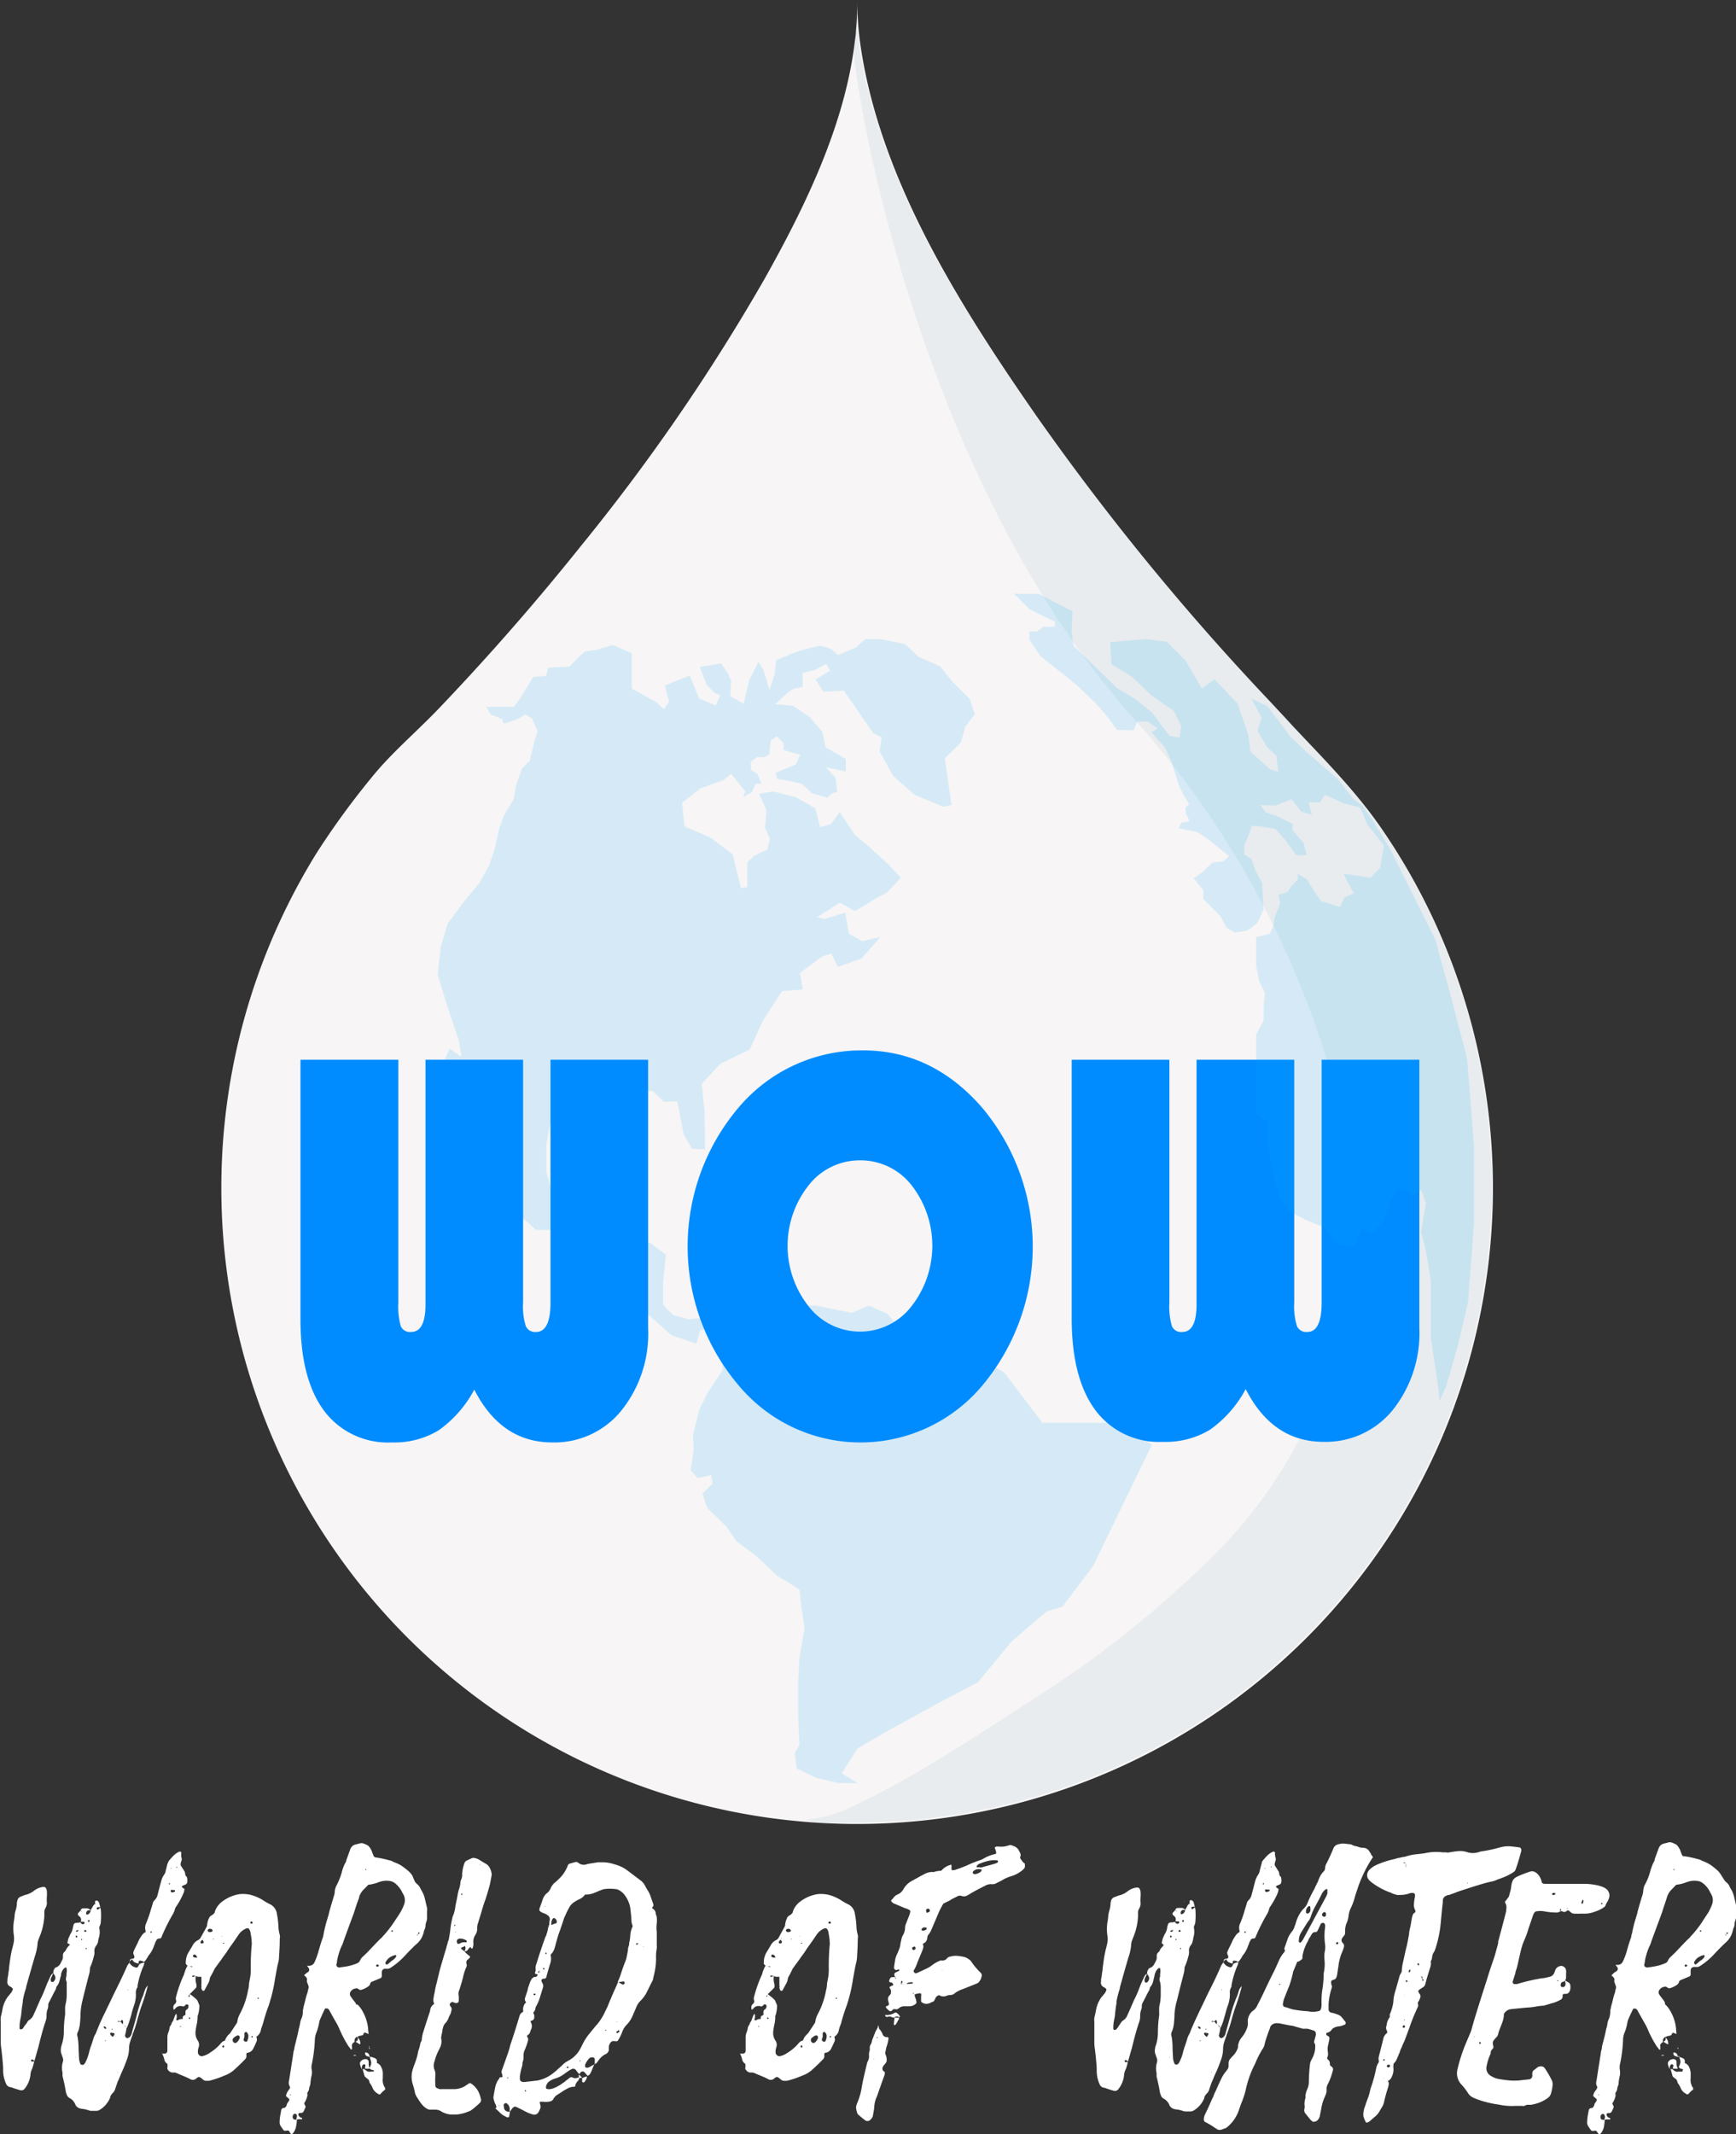 <svg id="Layer_1" data-name="Layer 1" xmlns="http://www.w3.org/2000/svg" viewBox="0 0 210.24 258.37"><rect x="0" y="0" width="210.24" height="258.37" fill="#333333" stroke="none"/><defs><style>.cls-1{fill:#f7f5f5;}.cls-2{fill:#00a4ff;opacity:0.14;}.cls-3{fill:#106a8e;opacity:0.07;}.cls-4{fill:#008cff;}.cls-5{fill:#fff;}</style></defs><title>Asset 2</title><path class="cls-1" d="M184.67,123.25a306.1,306.1,0,0,1-28.52-34.86C147,75.2,137.41,60.09,135,43.9a38.24,38.24,0,0,1-.42-5.45c0,1.16-.05,2.32-.16,3.48,0,.42-.08.84-.13,1.26-1.21,10.21-6.07,20.13-11,28.9a240.86,240.86,0,0,1-22.18,32.23q-8,10-16.89,19.34c-2.82,3-6.08,5.69-8.61,8.87a96.34,96.34,0,0,0-6.49,8.93,77,77,0,1,0,136.3,10.43,76.26,76.26,0,0,0-7.2-13.15c-3.13-4.6-7-8.49-10.8-12.52C186.53,125.24,185.6,124.25,184.67,123.25Z" transform="translate(-30.76 -38.22)"/><path class="cls-2" d="M134.61,254.09l-1.93-1.19,1.93-3,3-1.78,6.23-3.42,5.34-2.82,4.15-5,4.16-3.56,1.93-.59,3.7-4.9,7.13-14.69-3-2.67H157l-2.82-3.71-1.78-2.37-3-1.78h-4.6l-3-3.27H140l-1.78-2.07-2.23-1-2.07.89-4.38-.89H127L124.67,195l-4.9,3.86-2.11-.3-1.19-.85-2.41.22-1.78-.52-.82-.78-.4-.52v-2.59l.33-3.41-1.71-1.3-1-.45h-2.89l-.15-1.22,1.45-2.34.55-1.56-.14-2.22h-2.75l-1.15,1.37-1.26,1.15-1.71.48L98.82,184l-1.12-1.26-.77-2.63v-3.42l.48-2.48,1-2.15,1.26-1.19,1.86-.55H104l1.37,1.18,1,0,.33-1.22h3.08l1.41,1.33,1.59-.07.78,4,1,1.75,1.6.07-.08-4.52-.33-3.42L118,167l3.56-1.74,1.6-3.49,2.3-3.56L128,158l-.37-2,2.7-2,1.12-.34.78,1.6,2.85-1,2.3-2.6-2.22.49-1.6-.89-.44-2.56-2.53.78-.85-.26,2.75-1.71,1.81,1,2.9-1.74.92-.45,1.75-1.85-1.75-1.82-2-1.82-1.82-1.52-1.85-2.78L131.38,138l-1.3.37-.59-2.3-2.34-1.33-2.74-.71-1.71.3.89,2-.18,2.12.59,1.3-.33,1.37a14.07,14.07,0,0,0-1.6.74l-.81.78v3l-.78.07-1-4.08-2.67-2-3.15-1.37-.3-2.86,2.23-1.74,2.74-1,1-.75L121,134l-.19.71,1-.6.45-1,.74,0-.52-1.19-.78-.52,0-1,.74-.52h.85l.63-.33.19-1.71.7-.48.85.82,0,.85,2,.56-.51,1.18-2.45,1,.18.74,1.67.29,1.3.3,1.26,1.15,1.86.56.52-.52.66-.19-.18-1.67-1.19-1.33,2.41.52V130.1l-2.45-1.41-.4-1.89L128.79,125l-2-1.34-2.16-.18,1.49-1.38.78-.51,1.07-.19v-1.71l1.56-.4,1.26-.71.52.82-1.78,1.07.93,1.49,2.48-.15,2.08,3,1.52,2.18,1,.49-.26,1.7,1.66,3,2.6,2.26,3.45,1.45,1-.23-.81-5.64,1.93-1.89.55-1.93,1.15-1.52-.59-1.81L146,120.64l-1.37-1.75L142,117.74l-1.63-1.55-3-.59h-1.8l-1.15,1-2.17.92-.83-.72-1.31-.42-2,.47-1.48.51-1.86.8-.2,1.73-.63,1.83-.73-2.39-.58-1-1.12,2.2-.69,2.9-1.61-.92.08-1.84-.33-.86-.87-1.28-2.58.44.83,2.15.92.94.75.34-.58,1.22-2-.83L114.3,120s-3,1.16-3,1.25.5,1.92.5,1.92l-.64.92-1-.92-2.89-1.59,0-4.28-2.31-1-1.78.55-1.53.23-.63.51-1.29,1.32-2.57.14-.28,1-1.54.12-1.52,2.51L93,123.79H89.64a6,6,0,0,0,.58.94l1.34.55.21.55,1.35-.44.78-.38.45-.29.86.49s.64,1.57.67,1.55-.37,1.1-.37,1.1l-.61,2.48-.92.91-.75,2.17L93,134.9,91.77,137l-.58,1.63-.5,2.28L90,143l-1.23,2.19L87,147.31,85,150l-.86,2.86-.37,3.41,1.41,4.53,1.15,3.37.33,2-1.44-1-1.23,2.64,1.86,6.41,1.26-1.63.18,2.12.93,2.67,1.26,3.26,1.78,3,1.56,1,1.93,1.63.93.85h3.48l1.86,2.08,2,2.49,2.3.48,2.63,2.59,1.15,2.45,3,2.67,3,1,.44-1.63,1.63-.19.78,1.9.34,3.11-1.82,2.75-1,2-.78,3.11.08,1.86-.37,2.41.83.95,1.67-.34.17,1-1.23,1.23.56,1.72,2.34,2.28,1.22,1.78,2.38,1.78,2.63,2.45,1.17.67,1.44.95.23,2.05.39,2.56-.62,3.68-.16,2.72v3.45l.05,2.23.11,2.11-.57,1,.24,1.84,2.28,1.11,2.73.65Z" transform="translate(-30.76 -38.22)"/><path class="cls-3" d="M184.44,123a307,307,0,0,1-28.51-34.87C146.78,75,137.19,59.87,134.81,43.68a37,37,0,0,1-.42-5.46c0,1.17-.06,2.33-.16,3.49,0,.42-.08.84-.13,1.26-.39,3.26,7.12,52.57,34.26,82.56a111.37,111.37,0,0,1,24.31,45.21,57.42,57.42,0,0,1-14.09,54.95,129,129,0,0,1-23.44,18.72c-4.42,2.85-8.8,5.75-13.35,8.39-2.27,1.31-4.58,2.57-6.95,3.7a17,17,0,0,1-3.18,1.34,14,14,0,0,1-3.28.67c1.74.65,4.15.33,6,.33a76.95,76.95,0,0,0,63.66-120.32c-3.14-4.6-7-8.5-10.8-12.52Z" transform="translate(-30.76 -38.22)"/><path class="cls-4" d="M109.25,166.51V199A14.87,14.87,0,0,1,106,209a10.41,10.41,0,0,1-8.36,3.84q-6.18,0-9.44-6.39a14.23,14.23,0,0,1-4.31,4.92,10.34,10.34,0,0,1-5.68,1.47A9.64,9.64,0,0,1,70,209q-2.85-3.84-2.85-11.05V166.51H79V195.9a8.8,8.8,0,0,0,.3,2.88,1.22,1.22,0,0,0,1.24.69c1.17,0,1.75-1.11,1.75-3.34V166.51H94.11V195.9a8,8,0,0,0,.32,2.84,1.22,1.22,0,0,0,1.25.73c1.16,0,1.75-1.19,1.75-3.57V166.51Z" transform="translate(-30.76 -38.22)"/><path class="cls-4" d="M135.27,165.38q8.44,0,14.49,7a26.19,26.19,0,0,1,0,33.53,19.23,19.23,0,0,1-29.57,0,26,26,0,0,1,0-33.59A19.49,19.49,0,0,1,135.27,165.38Zm-.35,13.31a7.84,7.84,0,0,0-6.21,3,11.8,11.8,0,0,0,0,14.7,7.86,7.86,0,0,0,12.41,0,11.91,11.91,0,0,0,0-14.73A7.86,7.86,0,0,0,134.92,178.69Z" transform="translate(-30.76 -38.22)"/><path class="cls-4" d="M202.65,166.51V199a14.92,14.92,0,0,1-3.23,9.93,10.45,10.45,0,0,1-8.37,3.84q-6.17,0-9.43-6.39a14.14,14.14,0,0,1-4.32,4.92,10.32,10.32,0,0,1-5.68,1.47,9.61,9.61,0,0,1-8.21-3.84q-2.85-3.84-2.86-11.05V166.51h11.83V195.9a8.44,8.44,0,0,0,.31,2.88,1.21,1.21,0,0,0,1.24.69c1.16,0,1.74-1.11,1.74-3.34V166.51H187.5V195.9a8.28,8.28,0,0,0,.32,2.84,1.22,1.22,0,0,0,1.25.73c1.17,0,1.75-1.19,1.75-3.57V166.51Z" transform="translate(-30.76 -38.22)"/><path class="cls-5" d="M38.92,273.46l.07-.36a1.27,1.27,0,0,1,.13-.37c.07-.18.13-.29.15-.35a1.77,1.77,0,0,0,.31-.77c.05-.19.08-.32.09-.38A.35.35,0,0,1,40,271a1.87,1.87,0,0,0,.49-.07,1.18,1.18,0,0,0,.17.2.26.26,0,0,0,.27,0A.14.14,0,0,0,41,271a.12.12,0,0,0-.11-.13l-.36,0a.54.54,0,0,0-.06-.57h.06l-.06,0-.2-.17c-.1-.13-.12-.25,0-.35l.26-.29a.54.54,0,0,0,.2.22l0,0-.2-.24a.31.31,0,0,1,.33-.22l.48,0a.64.64,0,0,1,.4.24h-.29a.18.18,0,0,0-.15.09.39.39,0,0,0-.11.27q0,.11.09.15h.08a.58.58,0,0,0,.38-.53c.14-.25.23-.39.24-.42a.85.85,0,0,1,.31-.35c.07.09.09.1.06,0h-.08c0-.17,0-.27,0-.28s.09-.17.22-.11a.37.37,0,0,1,.26.24s.07.23.16.55l-.09,0a.15.15,0,0,0-.09,0c-.12,0-.2,0-.24.08s0,.14.09.25a.75.75,0,0,1,0,.15.82.82,0,0,1,0-.18.54.54,0,0,0,.31-.26l.08.26a9.28,9.28,0,0,1,0,1.48,1.3,1.3,0,0,1-.11.46.51.51,0,0,0-.06.37,2.35,2.35,0,0,1-.09,1.17,2.14,2.14,0,0,0-.07.37,1.25,1.25,0,0,1-.24.53,1,1,0,0,0-.2.75,1.4,1.4,0,0,1-.09.57,6.85,6.85,0,0,1-.39,1.19.52.52,0,0,0-.07.29,2.66,2.66,0,0,1-.11.68c-.32,1.22-.58,2.26-.79,3.13a8.18,8.18,0,0,0-.24,1.65c0,.08,0,.47-.07,1.16a3.86,3.86,0,0,1-.22.95.72.72,0,0,0-.06.66,9.65,9.65,0,0,1,.11,1.06q0,.48.06,1.47a1.72,1.72,0,0,0,.18.75.16.16,0,0,0,.15.09.36.36,0,0,0,.2,0,.73.73,0,0,0,.24-.28,5.59,5.59,0,0,0,.42-1.1,6.82,6.82,0,0,1,.26-.9,9.24,9.24,0,0,0,.29-.89,2.47,2.47,0,0,1,.29-.61,25.53,25.53,0,0,1,1.1-2.51l1.14-2.38c.57-1.13,1.06-2.16,1.48-3.1a1.65,1.65,0,0,1,.35-.57l0,0,.11.15a1.15,1.15,0,0,0,.61.4.27.27,0,0,0,.35-.11,1.67,1.67,0,0,1,.14-.27l0,0a1.23,1.23,0,0,1,.62-.19h0a2.32,2.32,0,0,0-.07.28,10.4,10.4,0,0,0-.77,2.51c0,.15,0,.24-.06.26a1.32,1.32,0,0,0-.14.78,3.89,3.89,0,0,1-.22,1.32c-.08.23-.19.56-.3,1s-.23.79-.29,1a5.83,5.83,0,0,1-.33.82.69.69,0,0,0-.42-.46,1,1,0,0,0,0-.18V283c0-.13,0-.2-.11-.22s-.13.05-.17.18a.87.87,0,0,0-.27-.07c-.07,0-.1,0-.08.09s0,0,.08,0l.09,0,.18,0c.13.17.22.27.28.28l.42.47a4.91,4.91,0,0,1-.17.85.32.32,0,0,0,.08.27.24.24,0,0,0,.27.09.57.57,0,0,0,.35-.31.73.73,0,0,0,.11-.27c0-.07.22-.76.57-2.06A17.42,17.42,0,0,1,48,280a2.14,2.14,0,0,0,.17-.46c.08-.23.13-.39.16-.46a1.24,1.24,0,0,1,.33-.49,21,21,0,0,1-.71,2.34c-.17.48-.36,1.08-.55,1.78a13.59,13.59,0,0,1-.57,1.76c0,.1-.14.38-.28.84a2.61,2.61,0,0,0-.16.94,4.11,4.11,0,0,1-.28,1.35c-.2.54-.35.93-.47,1.18l-.33.75a7.57,7.57,0,0,1-.33.77c0,.06-.12.34-.28.84a1,1,0,0,1-.31.48,1.75,1.75,0,0,0-.27.4c0,.07-.05.1,0,.09a3.1,3.1,0,0,1-1.3,1.54.72.72,0,0,1-.37.11l-.6,0a.9.9,0,0,1-.37-.07,3.53,3.53,0,0,0-.86-.18,1.67,1.67,0,0,1-.28-.08.84.84,0,0,1-.38-.29.76.76,0,0,1-.09-.18,1.53,1.53,0,0,0-.72-.77.75.75,0,0,1-.33-.46,2.87,2.87,0,0,1-.09-.28c-.07-.5-.21-1.14-.4-1.92,0,0,0-.1,0-.4a2.61,2.61,0,0,1,0-1.16.69.69,0,0,0,.05-.18.65.65,0,0,0,0-.39,2.41,2.41,0,0,0-.11-.33,2.52,2.52,0,0,0-.11-.31,1.56,1.56,0,0,1,0-.68l0-.09a5.08,5.08,0,0,0,.33-1.83,14,14,0,0,1,.15-2,2.18,2.18,0,0,0,0-.39,3.94,3.94,0,0,0,0-.4c0-.36.09-.62.12-.77a6,6,0,0,0,.08-1c0-.57,0-.86,0-.88s0-.26,0-.48c0,0,0-.14-.09-.29a1.1,1.1,0,0,1,0-.28,2.92,2.92,0,0,1,.07-.29,1.43,1.43,0,0,1,0-.29,1.41,1.41,0,0,0,0-.59c0-.09-.08-.12-.16-.09l-.15.11a1.43,1.43,0,0,0-.35.68c0,.08,0,.21-.09.4a2.5,2.5,0,0,1-.09.37,1.61,1.61,0,0,1-.39.77v0a1.66,1.66,0,0,1-.11.38,7.35,7.35,0,0,0-.38.72l-.39.75a.79.79,0,0,0-.11.35,1.12,1.12,0,0,1-.07.49,2,2,0,0,0-.13.75,2.09,2.09,0,0,1-.16.85c-.23.69-.52,1.72-.85,3.09-.08.24-.2.69-.38,1.32a3.27,3.27,0,0,1-.13.35q0-.23-.24-.24c-.08,0-.11,0-.11.11s0,.13.09.13l.28,0a7.23,7.23,0,0,1-.24.85,2.06,2.06,0,0,0-.22.84,3.25,3.25,0,0,1-.7,1.61.5.5,0,0,1-.53.17l-.38-.11-.42-.13a1.45,1.45,0,0,0-.41-.13.66.66,0,0,1-.51-.42,3.9,3.9,0,0,1-.35-1.72c0-.44-.08-1.28-.22-2.53a5.34,5.34,0,0,1-.07-1c0-1,0-1.77,0-2.36a1.36,1.36,0,0,1,0-.4c0-.08.1-.4.2-.94a3.68,3.68,0,0,1,.68-1.61,1.85,1.85,0,0,0,.22-.26l.22-.27a2.38,2.38,0,0,0,.11-.26.17.17,0,0,0,0-.2l-.22-.18a.59.59,0,0,1-.4-.7c0-.16,0-.35.07-.57a7.73,7.73,0,0,1,.11-.77c0-.21.06-.63.15-1.28a12.53,12.53,0,0,1,.31-1.52c.09-.36.13-.55.13-.57a3,3,0,0,0,0-.88,5.48,5.48,0,0,1,0-1.56q.06-.37.09-.6a3,3,0,0,1,.15-.85,2.86,2.86,0,0,0,.13-.77s0-.16.07-.38a.62.62,0,0,1,.44-.48l.46-.18a2.62,2.62,0,0,0,1.15-.55,2.29,2.29,0,0,1,1-.42h.19a.27.27,0,0,1,.22.16.85.85,0,0,1,.11.46,3.41,3.41,0,0,1,0,.5,4,4,0,0,0,0,.77,1.19,1.19,0,0,1-.18.67,1,1,0,0,0-.13.46c0,.23,0,.39,0,.48a7.52,7.52,0,0,1-.6,2.58c-.07.19-.12.3-.13.35a1.34,1.34,0,0,0-.09.4,6.19,6.19,0,0,1-.31,1.51c.06-.22-.3,1-1.08,3.77a.1.1,0,0,1,0,.06v.05a9.17,9.17,0,0,0-.39,1.49,4.39,4.39,0,0,1-.09.73q-.06.48-.09.75a5.58,5.58,0,0,1-.11.77,4.67,4.67,0,0,0-.11,1.08c0,.16.07.22.18.19a.38.38,0,0,0,.17-.06,1,1,0,0,0,.13-.16c0,.05,0-.06.23-.33s.23-.35.26-.39a.8.8,0,0,1,.22-.2,1.35,1.35,0,0,0,.53-.68c.06-.12.31-.68.75-1.7.1-.22.16-.33.17-.35.15-.29.32-.71.53-1.25.1-.28.29-.7.55-1.26a.91.91,0,0,1,.37-.44c-.14.33-.24.53-.28.62a.47.47,0,0,0,0,.37c0,.06.06.09.13.09a.2.2,0,0,0,.24-.11.57.57,0,0,0,0-.79l-.09-.18c0-.12,0-.17,0-.17s0-.11.15-.36a.21.21,0,0,1,.13-.13,1,1,0,0,0,.62-.57.39.39,0,0,0,.06-.13.56.56,0,0,0,.07-.13.78.78,0,0,0,.13-.44c0-.05,0-.14,0-.29a.54.54,0,0,1,.18-.33l.13-.13a1.47,1.47,0,0,0,.11-.22,1,1,0,0,1,.13-.2l.31-.35,0,0ZM36.68,279c0,.06,0,.09,0,.09l0-.07Zm3.15,8.25.06.05,0-.09Zm.13-14.7a.13.13,0,0,0,0,.18c0,.07.09.07.13,0a.12.12,0,0,0,0-.16l-.07,0Zm.39-.66h-.28s0,0-.07.07,0,.12,0,.13.07,0,.08,0a1.81,1.81,0,0,0,.22-.2Zm.33,1.06c-.07,0-.1,0-.08.09s0,.06,0,.06.11,0,.11-.09Zm.42-1.08c-.07,0-.12,0-.13.07s0,.14.09.15a.12.12,0,0,0,.15-.09C41.23,271.93,41.19,271.89,41.1,271.87Zm.09,2.18s-.07,0-.07,0,0,.11.07.11l.09,0C41.29,274.09,41.26,274.05,41.19,274.05Zm.42-3.35a.14.14,0,0,0-.18,0c-.06.06,0,.11,0,.16s.11,0,.16,0Zm0-2.26,0-.07,0,.05Zm1.71,15.14a.29.29,0,0,0,0,.09l.13.13c.06.06.11.05.16,0a.08.08,0,0,0,0-.09.37.37,0,0,0-.2-.18S43.32,283.56,43.32,283.58Zm.18,1.61,0,.13h.07l0-.07Zm1-.38-.07,0,.16-.24c.07-.13.05-.21-.07-.22l-.29-.05a.11.11,0,0,0-.13.09.51.51,0,0,0,0,.09,1,1,0,0,0,.33.33Zm-.16-1-.06.05,0,.06a.08.08,0,0,0,.09,0v-.09Zm.22,3.28v.05s0,0,0,0Zm.42,1.94v.09l.07,0Zm.29-5.46.11-.26,0,0c0,.14-.06.24-.07.31Zm.94-4.45.07,0,0-.06-.07,0Zm.27-3.36,0-.18a.3.3,0,0,1,.35-.24v0c-.32.29-.46.43-.41.42Zm.37-.42c.13,0,.19-.12.18-.22s0-.11-.09-.29a.47.47,0,0,1,0-.37c.06-.15.17-.38.33-.7s.26-.55.33-.71a6.9,6.9,0,0,1,.38-.59,1.12,1.12,0,0,1,.35-.31q.09,0,.06-.18a1.4,1.4,0,0,1,0-.75,15.73,15.73,0,0,0,.57-1.56,4.93,4.93,0,0,1,.15-.5l.16-.53a.64.64,0,0,1,.06-.18,1.49,1.49,0,0,1,.11-.15,1.33,1.33,0,0,0,.42-.75c.07-.29.21-.8.4-1.52a2.52,2.52,0,0,1,.39-.88,1,1,0,0,0,.16-.35c0-.09.07-.27.13-.53a2.29,2.29,0,0,1,.15-.53l0,0h0a1.74,1.74,0,0,1,.13-.26c.24-.28.43-.49.58-.64a2.5,2.5,0,0,1,.63-.44c.19-.07.29,0,.29.18a1.6,1.6,0,0,0,0,.48.53.53,0,0,1,0,.46,1.08,1.08,0,0,0-.06.2.73.73,0,0,0,0,.38c-.07-.14.07.08.42.63a.76.76,0,0,1,.11.38.36.36,0,0,0,.13.26.38.38,0,0,1,.11.24,2,2,0,0,1,0,.49.34.34,0,0,1-.16.24l-.35.15c-.17.08-.17.17,0,.29,0,0,.06.05.18.11l0,0a1.59,1.59,0,0,1-.14.57,9.41,9.41,0,0,1-.83,1.52,2.31,2.31,0,0,0-.16.26,2.41,2.41,0,0,1-.33.8,23.57,23.57,0,0,0-1.34,2.72c0,.08-.11.12-.24.14a.37.37,0,0,0-.37.24l-.07.13-.07.13c0,.11-.1.26-.17.47a3.46,3.46,0,0,1-.69,1.16q.08-.06-.24.42a1.08,1.08,0,0,1-.26.29h0a.83.83,0,0,0-.46-.16.16.16,0,0,0-.18.18l0,.17,0,0a1.89,1.89,0,0,1-.38-.11.64.64,0,0,1-.42-.48Zm1.83,3.06v0Zm.46-6.32q-.09-.09-.15,0a.06.06,0,0,0,0,.09q.09.09.15,0Zm2.18-5.9c-.07,0-.1,0-.09.11s0,.07,0,.07.11,0,.11-.09Zm.18-1.8h-.07l0,.07.07,0ZM51.6,267c-.15,0-.2.07-.15.2a.13.13,0,0,0,.13.11.64.64,0,0,0,.37-.11.06.06,0,0,0,0-.06c0-.08,0-.11-.11-.11l-.18,0Zm.59-2.77s0,0-.06,0,0,.11.06.11l.05-.06Z" transform="translate(-30.76 -38.22)"/><path class="cls-5" d="M50.37,286.84l.2,0c.29,0,.44-.08.46-.35v-.6c0-.42,0-.75,0-1a1.65,1.65,0,0,1,.13-.66,2.19,2.19,0,0,0,.13-.48.71.71,0,0,1,.09-.27.74.74,0,0,0,.16-.3.76.76,0,0,1,.17-.29c.12-.32.19-.51.2-.55a.79.79,0,0,1,.2-.33l0,0a.88.88,0,0,1,0,.64.13.13,0,0,0,0,.08c0,.06.09.09.15.07a.73.73,0,0,0,.18-.09.85.85,0,0,1,.46-.06H53l-.11,0v-.2a.23.23,0,0,1,.17-.22c.15-.06.2-.15.16-.29v-.11a.32.32,0,0,1,.15-.33.44.44,0,0,0,.22-.39c0-.12,0-.19-.13-.22a.16.16,0,0,0-.18,0l-.13.13a.25.25,0,0,1-.26.09.84.84,0,0,0-.75.11s0,0-.2.2-.1.06-.18,0a.12.12,0,0,1,0-.09.54.54,0,0,1,.26-.57l0,0,.07-.17c0-.08.06-.14,0-.18a.78.78,0,0,1,0-.48,15.57,15.57,0,0,1,.86-2.47,1.91,1.91,0,0,0,.11-.26,4.52,4.52,0,0,1,.44-1.08l.42.22c.1,0,.14,0,.13-.07a.1.1,0,0,0-.09,0s-.2,0-.46-.11a.31.31,0,0,1-.24-.35,2.39,2.39,0,0,1,.28-1.15l.55-.92a1.39,1.39,0,0,1,.68-.66.68.68,0,0,0,.29-.29l.71-1.28a.76.76,0,0,0,.08-.28,2.13,2.13,0,0,1,.2-.75.7.7,0,0,1,.22-.31,3.33,3.33,0,0,0,.33-.22,2.35,2.35,0,0,0,.18-.22.25.25,0,0,1,0-.09,2.47,2.47,0,0,1,.82-1.16,4.69,4.69,0,0,1,2.13-.95,4.09,4.09,0,0,1,1.34.07,5.37,5.37,0,0,1,1.54.66,6.28,6.28,0,0,0,.84.48,1.49,1.49,0,0,1,.84,1.15,10.09,10.09,0,0,1,.19,1.56,4.18,4.18,0,0,0,.16,1,1.23,1.23,0,0,1,0,.48c0,.93-.06,1.67-.09,2.25a3.1,3.1,0,0,1-.13.77c-.09.35-.2,1-.35,1.82a18.94,18.94,0,0,1-.77,3.24,20.88,20.88,0,0,0-.66,2.07l-.15.46a2.05,2.05,0,0,0-.14.46,1.2,1.2,0,0,1-.46.73.14.14,0,0,0-.06.17.57.57,0,0,1,0,.47s-.08.17-.19.44l-.18.35a.89.89,0,0,1-.73.57.16.16,0,0,0-.13.13,1.68,1.68,0,0,0,0,.2.53.53,0,0,1-.16.46,23.94,23.94,0,0,1-1.25,1.21,3.47,3.47,0,0,1-1.17.73,12,12,0,0,1-1.93.66l-.4,0a.39.39,0,0,1-.26-.09,1.26,1.26,0,0,1-.2-.15.8.8,0,0,0-.2-.15.28.28,0,0,0-.35,0l-.13.09a.35.35,0,0,1-.11.09.59.59,0,0,1-.66,0c-.24-.13-.63-.3-1.17-.52a1.49,1.49,0,0,1-.26-.11,1.16,1.16,0,0,0-.27-.11.53.53,0,0,0-.28-.05.72.72,0,0,1-.69-.31.34.34,0,0,1-.06-.35,1.46,1.46,0,0,1,0-.17c0-.14,0-.22-.09-.27a.74.74,0,0,1-.3-.48,2.72,2.72,0,0,0-.33-.82Zm2.29-3.35s0,0-.09,0l0,.09C52.68,283.59,52.7,283.56,52.66,283.49Zm.66-.33v0l0,0Zm4.77,2,0,.11H58a1.74,1.74,0,0,1,.53-.81,1.38,1.38,0,0,0,.24-.31l.66-1a.52.52,0,0,0,.07-.18,2.54,2.54,0,0,1,.3-.92,9.76,9.76,0,0,0,1-2.88,3.35,3.35,0,0,0,.11-.62c0-.32.08-.53.09-.64a6,6,0,0,0,.13-1.36,27.07,27.07,0,0,1,.11-2.84,1.34,1.34,0,0,0,0-.4c0-.39-.09-.78-.15-1.16a.86.86,0,0,0-.2-.44.17.17,0,0,0-.17-.05l-.09,0a2.11,2.11,0,0,0-.93.71l-.68,1c-.28.38-.5.69-.66.94s-.22.33-.4.58a6.43,6.43,0,0,0-.39.55s-.29.38-.82,1.12l0,0a10,10,0,0,1-.49.94.82.82,0,0,0-.11.35,1.77,1.77,0,0,1-.2.53l-.46.84s-.06,0-.13,0-.1,0-.11-.06a1.55,1.55,0,0,1-.11-.27l0-.06a.12.12,0,0,0,0-.16,8.23,8.23,0,0,0,0-1.14l0,0-.35,0a.68.68,0,0,1-.35-.11l-.38-.05a0,0,0,0,0,0,.05.06.06,0,0,0,0,.08s0,.05.07.05a.91.91,0,0,0,.35-.16,2.11,2.11,0,0,0,.07,1.06l0,.18a.31.31,0,0,1-.07.26l-.75.75-.08.15c-.09.09-.11.14,0,.16s.08-.05.09-.16l0-.17a5.2,5.2,0,0,1,.77.61.67.67,0,0,1,.18.22c0,.05.1.23.22.55a4.3,4.3,0,0,1-.16,1.13.27.27,0,0,0-.06.19,4.65,4.65,0,0,1-.11,1,6.69,6.69,0,0,0-.13.77,1.71,1.71,0,0,0,0,.49,1.58,1.58,0,0,0,.24.64.9.9,0,0,1,.13.83,2.7,2.7,0,0,0-.09.38.84.84,0,0,0,0,.19.46.46,0,0,0,.18.42.43.43,0,0,0,.39.09,2.4,2.4,0,0,0,.8-.35l.33-.22a5.41,5.41,0,0,0,1.1-1,.94.94,0,0,1,.48-.31Zm-4.47-2.66s0,0,0,0,0,.12.07.13.11,0,.11-.08S53.7,282.46,53.62,282.48Zm1.1-7.29-.06,0-.13-.24a.34.34,0,0,0-.16-.11c-.13-.06-.2,0-.22.11s0,.15.07.18l.17.06.29,0Zm.38-2a.19.19,0,0,0,0,.27.19.19,0,0,0,.18,0c.13,0,.18-.12.13-.22a1.74,1.74,0,0,1-.13-.26l.13-.14-.07,0,0,.18A.49.49,0,0,0,55.1,273.21Zm1-1.47a.24.24,0,0,0-.16.09.13.13,0,0,0,0,.17c.06.08.1.11.13.11a.49.49,0,0,0,.44-.11v-.09A.35.35,0,0,0,56.07,271.74Zm.48,1.27.05,0,0-.09-.07,0a.15.15,0,0,0,0,.06Zm1-.37h.07l0-.07Zm.29,13.43a.14.14,0,0,0,0-.18c0-.07-.09-.09-.15,0s-.09.08,0,.15l.07.07Zm0-12.55s.05,0,.05,0,0-.13-.09-.11l-.07.06C57.76,273.51,57.8,273.54,57.87,273.52Zm1.92,11.33a.21.21,0,0,0-.18-.22h-.09a1.47,1.47,0,0,0-.48.31.33.33,0,0,0-.09.36.31.31,0,0,0,.26.24.24.24,0,0,0,.2-.05,1.19,1.19,0,0,0,.38-.55Zm.57-.26a.73.73,0,0,1-.09.46v.09c0,.15.09.23.26.24a.12.12,0,0,0,.16-.06,1.25,1.25,0,0,0,.15-.55.59.59,0,0,0-.13-.44q-.1-.18-.24-.09a.18.18,0,0,0-.11.15Zm.9-13.75a.16.16,0,0,0-.18.08c0,.12,0,.18.16.18a.1.1,0,0,0,.11-.11A.16.16,0,0,0,61.26,270.84Zm.11,14c0-.09,0-.13-.09-.13a.05.05,0,0,0-.06.06c0,.07,0,.11.09.11Zm0-2.67a1.57,1.57,0,0,1-.06-.28c0-.08.05-.07.06,0h-.06a.25.25,0,0,1,.06.24Zm.58-2.13a.08.08,0,0,0,0,.07c0,.07,0,.1.11.08l.07-.06C62.1,280.09,62.05,280.06,62,280.08Z" transform="translate(-30.76 -38.22)"/><path class="cls-5" d="M74,280.85a2.61,2.61,0,0,1,.44.48,5.43,5.43,0,0,1,.9,2.45s0,.24.07.68v0L75,284.3a.17.17,0,0,0-.22.14c0,.11-.11.18-.2.19a2.38,2.38,0,0,0-.66.2h0a.54.54,0,0,0-.22.53v.07a.48.48,0,0,0-.31.59l0,.18a.14.14,0,0,1,0,.09.12.12,0,0,1-.17,0l-.09-.16a1.4,1.4,0,0,1-.24-.31h0a14.36,14.36,0,0,1-1-1.91c-.09-.21-.17-.38-.24-.53-.27-.47-.61-1.06-1-1.78a.44.44,0,0,0-.28-.24c-.08,0-.13,0-.18,0s-.13.12-.13.15c-.22.46-.38.81-.48,1.06a1.66,1.66,0,0,0-.18.57,6,6,0,0,1-.35,1.21,2.57,2.57,0,0,0-.16.86,18.44,18.44,0,0,1-.37,2.93,1.44,1.44,0,0,0,0,.68,1.93,1.93,0,0,1-.07.86,8.2,8.2,0,0,0-.11.88,3.4,3.4,0,0,1-.13.37l0,0a1,1,0,0,1-.22.62.23.23,0,0,0,0,.19v.18a.66.66,0,0,1-.07.2s0,.14-.11.31a.84.84,0,0,1-.15.3.23.23,0,0,0,0,.27.45.45,0,0,0,.09.17.51.51,0,0,1,0,.18l-.2.44a.35.35,0,0,1-.31.22l-.18,0c-.17.06-.22.17-.13.31a.54.54,0,0,0,.35.29s.07,0,.07.06,0,.13-.13.11a1.32,1.32,0,0,0-.57.05c0-.18.06-.27.06-.29a.92.92,0,0,0,0-.26.23.23,0,0,0-.18-.16.25.25,0,0,0-.22.07.48.48,0,0,0-.11.26c0,.24.07.36.33.38l.18,0c0,.42-.07.65-.07.68a1.88,1.88,0,0,1-.35.9c-.13.21-.27.21-.42,0a.19.19,0,0,1,0-.08l-.07-.07a.2.2,0,0,0-.24-.11l-.09,0c-.2.06-.34,0-.42-.11l-.22-.33a.92.92,0,0,1-.2-.72c0-.4.11-.82.18-1.28a.35.35,0,0,1,.33-.31s.07,0,.09,0l.15-.13a.73.73,0,0,0,.11-.27.89.89,0,0,1,.13-.26,1.4,1.4,0,0,0,.16-.24.21.21,0,0,0,0-.18l-.35-.31a.15.15,0,0,1,0-.19,1.28,1.28,0,0,1,.09-.27,3.5,3.5,0,0,1,.33-.48.3.3,0,0,0,0-.27.83.83,0,0,1-.09-.66c.3-1.9.47-3,.53-3.39a1.13,1.13,0,0,1,.07-.33,1.65,1.65,0,0,0,.06-.33c.05-.22.14-.58.27-1.1s.2-.83.24-1.1a7.12,7.12,0,0,0,.18-.77,1.82,1.82,0,0,1,.17-.55,2.27,2.27,0,0,0,.16-.86,1.15,1.15,0,0,1,.06-.37c0-.18.13-.5.24-1a6.31,6.31,0,0,1,.27-.92c0,.09,0-.08.11-.49a.38.38,0,0,0,0-.28c-.15-.43-.21-.58-.18-.47a.52.52,0,0,1,0-.28.45.45,0,0,0-.13-.35l-.22-.2,0,0A2.08,2.08,0,0,1,68,277c.24-.14.27-.33.11-.58l-.17-.22,0,0,.28,0a.72.72,0,0,0,.62-.41,8.71,8.71,0,0,0,.48-1.3c.24-.84.41-1.4.53-1.68a2.57,2.57,0,0,0,.09-.39,15.06,15.06,0,0,1,.5-2c0-.09.07-.21.11-.38s.08-.32.09-.39c.19-.68.38-1.3.55-1.87a1.86,1.86,0,0,0,.11-.58,2,2,0,0,1,.18-.66,7.89,7.89,0,0,0,.66-1.62,5.13,5.13,0,0,1,.24-.75,2.28,2.28,0,0,1,.27-.53l0,0,.07-.28.44-1.21a.85.85,0,0,1,.18-.34.82.82,0,0,1,.3-.24c.18-.06.43-.12.75-.2a.81.81,0,0,1,.31,0,3.67,3.67,0,0,1,.53.22.67.67,0,0,1,.22.18,1.91,1.91,0,0,1,.35.59,4.52,4.52,0,0,0,.22.56.33.33,0,0,0,.31.17,13,13,0,0,1,1.54.33,2.6,2.6,0,0,1,.37.11,2.09,2.09,0,0,0,.44.2,4.29,4.29,0,0,1,.44.2,4.82,4.82,0,0,1,.42.26c.29.22.5.38.62.49a2.51,2.51,0,0,1,.53.59L81,266a1.71,1.71,0,0,0,.25.29,1.34,1.34,0,0,1,.41.52l.29.53a2.88,2.88,0,0,1,.24.64c.22.93.32,1.34.29,1.23a1.36,1.36,0,0,1,0,.4c0,.34,0,.63,0,.88a2.27,2.27,0,0,1-.08.37,1.37,1.37,0,0,0-.11.47,1.2,1.2,0,0,1-.11.48.73.73,0,0,0-.09.26,2.66,2.66,0,0,1-1,1.59c-.5.48-.91.9-1.23,1.25a8.94,8.94,0,0,1-1.78,1.52.78.78,0,0,1-.55.13l-.2,0A.41.41,0,0,0,77,277s0,.11,0,.2v.19c0,.17-.06.27-.17.31l-1,.42a.34.34,0,0,0-.24.26.55.55,0,0,1-.22.31,2.8,2.8,0,0,1-.79.4.35.35,0,0,1-.29,0l-.11-.06-.13-.09a.19.19,0,0,0-.17,0,.81.81,0,0,0-.6.31.5.5,0,0,0-.06.64,8.47,8.47,0,0,0,.52.7.89.89,0,0,1,.18.35v0Zm-8.65,12.94v0Zm.59-1.94s0,0,.07,0l0-.06C65.86,291.77,65.85,291.79,65.9,291.85Zm.6.93-.07,0,.07,0Zm1.34-16.6c0,.08,0,.08,0,0h0Zm7.51-9.81-.69.7a2.29,2.29,0,0,0-.44.77c0,.15-.11.38-.22.68s-.18.55-.24.71c-.12.4-.22.7-.31.92-.76,2.06-1.14,3.1-1.14,3.13a4.47,4.47,0,0,1-.27.64,8.25,8.25,0,0,0-.5,1.67q0,.2-.09.48a.34.34,0,0,0,.31.33h.09c.7-.1,1.09-.16,1.16-.19a6.09,6.09,0,0,0,1-.33.64.64,0,0,0,.33-.36,1.48,1.48,0,0,1,.28-.39c.35-.32.61-.57.77-.75.71-.75,1.18-1.24,1.43-1.48a1.45,1.45,0,0,0,.27-.28,12.77,12.77,0,0,0,1.38-1.76l.38-.57c.16-.24.28-.43.37-.58a5.82,5.82,0,0,0,.42-.88,1.53,1.53,0,0,0,0-1.14c-.14-.25-.25-.46-.33-.62a3.28,3.28,0,0,0-.77-.88,1.4,1.4,0,0,0-.62-.26,2.64,2.64,0,0,0-1.34.15,5,5,0,0,1-1.24.31Zm-1.63,20.71h.15s0,0,0,0a.25.25,0,0,0-.37,0h0Zm-.24,0h0Zm.46-2.27a.94.94,0,0,1,.42.82,0,0,0,0,1,0,.06l-.08,0a2.75,2.75,0,0,1-.49-.31v0l.16-.09a.3.3,0,0,0,.11-.26s0-.11,0-.27Zm-.09,2.25h0Zm.7,1.69a2,2,0,0,1-.24-.7.37.37,0,0,1,.09-.27.69.69,0,0,1,.57-.28.35.35,0,0,1,.4.33V288a1.1,1.1,0,0,0,.15.64l0,0a2.08,2.08,0,0,1-.61,0,3.4,3.4,0,0,0,.06-.35.12.12,0,0,0-.08-.15.2.2,0,0,0-.18,0,.53.53,0,0,0-.15.22,1.41,1.41,0,0,0,0,.46Zm1-1.54a2.11,2.11,0,0,1,.69.24.51.51,0,0,1,.11.16.68.68,0,0,1,0,.35h0a.9.9,0,0,1,.55.53,1.74,1.74,0,0,1,.18.94c0,.22,0,.35,0,.38a1.66,1.66,0,0,0,.24,1.12c.07.12.07.21,0,.29a3.14,3.14,0,0,0-.49.46c-.08.12-.2.13-.35,0a1.39,1.39,0,0,1-.64-.7,2.25,2.25,0,0,0-.28-.51.47.47,0,0,1-.11-.26.51.51,0,0,0-.29-.37,1.14,1.14,0,0,0-.15-.14.35.35,0,0,1-.16-.22s-.07-.27-.22-.77v0l.09,0h.11l.16.11a.65.65,0,0,0,.57.2,2,2,0,0,1,.46,0v0L76,289q.1-.15-.09-.18a.55.55,0,0,1-.4-.22l0,0c.09-.22.14-.35.16-.38a.81.81,0,0,0,0-.55,3.23,3.23,0,0,1-.13-.46ZM75,288.55a1.88,1.88,0,0,1-.22.24A1.88,1.88,0,0,0,75,288.55ZM74.77,266l0,0v0Zm.42,21.13a.37.37,0,0,1-.22-.31c0-.08,0-.13.11-.13a.49.49,0,0,1,.38.27l.08.28,0,0Zm-.09-22.64s0,0-.06,0-.05.09,0,.11l.07,0Zm.07,20.75,0,0,0,0Zm0,0,.05.06,0,0Zm.16-.77v0Zm.11,1.47a1.41,1.41,0,0,1,0,.18l0,0C75.51,286,75.49,286,75.48,285.91Zm0,.18c.09,0,.12.06.11.13s0,0-.07,0a.15.15,0,0,1,0-.17Zm1.14-10a.13.13,0,0,0-.06-.07c-.12,0-.18,0-.2.11s0,.1.09.13S76.7,276.25,76.64,276.12Zm1.15-.13a2.83,2.83,0,0,0,.33-.27,1.69,1.69,0,0,1,.35-.26l.2-.2a.83.83,0,0,0,.11-.15.16.16,0,0,0,0-.18.14.14,0,0,0-.18,0,1.12,1.12,0,0,0-.35.13,1.44,1.44,0,0,0-.64.55.52.52,0,0,0-.09.17.21.21,0,0,0,0,.18.18.18,0,0,0,.15.09Zm.62-4c0-.08-.06-.11-.14-.06a.07.07,0,0,0-.06.06c0,.08.06.1.13.07Zm3.21.29,0,0c0-.09,0-.13-.09-.11a.05.05,0,0,0-.06,0l0,.29a.12.12,0,0,0-.15,0s0,.07,0,.07.1,0,.11-.11Z" transform="translate(-30.76 -38.22)"/><path class="cls-5" d="M84.22,284.63v.05a.86.86,0,0,0,0,.48,1.75,1.75,0,0,1-.2,1c-.07.16-.13.28-.17.35a6,6,0,0,0-.47,1.28,1.35,1.35,0,0,0,0,1,1.36,1.36,0,0,1,.11.58,9.31,9.31,0,0,0,0,1.36.27.27,0,0,0,.13.24,1.35,1.35,0,0,0,.38.16,1,1,0,0,0,.28,0l1.56,0a2.34,2.34,0,0,0,.49-.07,2.45,2.45,0,0,0,.88-.39l.33-.22a.21.21,0,0,1,.26,0,2.54,2.54,0,0,1,1,1.21,4.19,4.19,0,0,1,.2.66.48.48,0,0,1-.11.46,10.94,10.94,0,0,1-1.12.95l-.27.11a4.93,4.93,0,0,1-1.52.37h-.39a2.58,2.58,0,0,1-1.45-.42,1.25,1.25,0,0,0-.66-.17,5.22,5.22,0,0,0-.58,0,.87.87,0,0,1-.46-.13,2.43,2.43,0,0,1-.53-.44,7.07,7.07,0,0,1-.61-.88,1.76,1.76,0,0,1-.29-.61,6.87,6.87,0,0,0-.24-.95,3,3,0,0,1,0-1.94c.07-.22.11-.33.11-.35a8.89,8.89,0,0,0,.48-1.5q0-.17.18-.66c.07-.27.12-.5.15-.66,0,0,.06-.08.14-.26h0a4.19,4.19,0,0,1,.22-1.12s.25-.8.8-2.47a.68.68,0,0,0,0-.13,1.31,1.31,0,0,1,.05-.15,1,1,0,0,1,.33-.47l.15-.11v0l0,.07a1.06,1.06,0,0,1-.09-.86c0-.18.09-.45.15-.82a6.49,6.49,0,0,1,.18-.81L84,276.8c.06-.23.18-.67.37-1.3s.29-1,.4-1.32c.14-.56.21-.78.2-.66,0-.07,0-.17.06-.29a1.66,1.66,0,0,0,.09-.28q.14-.76.18-1.17a8.84,8.84,0,0,1,.24-1.34c0-.15.09-.3.15-.46a4.18,4.18,0,0,0,.22-1s.08-.37.24-1.17a5.17,5.17,0,0,1,.22-.94,3.59,3.59,0,0,0,.16-.86,2.09,2.09,0,0,1,.13-.37,2.46,2.46,0,0,0,.07-.29v-.29a4.39,4.39,0,0,1,.3-1.34.49.49,0,0,1,.27-.26c.2-.11.41-.2.61-.29a.68.68,0,0,1,.4,0,1.54,1.54,0,0,1,.46.18c.52.32.8.49.84.5a1.22,1.22,0,0,1,.46.49,2.14,2.14,0,0,1,.22.66.66.66,0,0,1,0,.28c-.1.58-.17.93-.2,1.06-.17.65-.35,1.24-.52,1.78-.14.35-.3.85-.49,1.5s-.36,1.2-.46,1.5a1.68,1.68,0,0,0-.07.59,1.2,1.2,0,0,1-.17.66.21.21,0,0,0-.05.09,1.46,1.46,0,0,0-.24,1,1.28,1.28,0,0,1-.09.57q0,.07-.06.09s-.09,0-.14-.09-.12-.14-.19,0a1,1,0,0,0-.18.22.43.43,0,0,1-.24.18s0,0-.2,0l.07-.09a.54.54,0,0,0,0-.55h0a.9.9,0,0,1-.44.2v0l0,.17s0,0,0,0l.39.29a2.78,2.78,0,0,0,.57.53c.12.08.14.17.05.26l-.13.13c-.11.1-.16.15-.16.13a.46.46,0,0,0-.09.44.52.52,0,0,1,0,.38,6.21,6.21,0,0,0-.42,1.3c-.13.52-.28,1-.44,1.49a1.09,1.09,0,0,0-.07.75c0,.34,0,.53,0,.57a.26.26,0,0,1-.15.25.51.51,0,0,1-.36,0l-.19-.09a.33.33,0,0,0-.27.09.27.27,0,0,0-.09.35,1.2,1.2,0,0,1,.16.24.55.55,0,0,1,0,.38,2,2,0,0,0-.06.28l-.16.31c-.06.13-.1.24-.13.31a1.69,1.69,0,0,1-.35.57,1.18,1.18,0,0,0-.33.7l-.09.18c-.09-.06-.1-.06,0,0l.06,0C84.27,284.43,84.22,284.63,84.22,284.63Zm-1.08,7.93-.07,0,.07,0ZM84.72,282l.07,0c-.06,0-.09,0-.09,0v0Zm1.17-10.71c0-.09,0-.11-.11,0a.06.06,0,0,0,0,.09l.06,0Zm.06.88a0,0,0,0,0,0-.07c-.07,0-.11,0-.11,0l.07.05Zm-.08,3.67-.05,0v0l0,0Zm.57-2.33a.94.94,0,0,1,.55-.16h.2c.07,0,.1,0,.08-.13s0-.07,0-.08a2,2,0,0,0-.64-.23h-.17c-.22,0-.35.13-.38.29a.45.45,0,0,0,.13.35l.09,0Zm.31-6c0-.06-.09-.06-.14,0a.14.14,0,0,0,0,.09s.1,0,.16,0Zm.33-2.29,0,0Zm1.8-1.32,0,.07.09,0Z" transform="translate(-30.76 -38.22)"/><path class="cls-5" d="M94.47,280.65c-.07-.15-.1-.2-.09-.17a.52.52,0,0,1,0-.47c0-.06.12-.36.29-.9,0-.17.13-.48.28-.92a2.74,2.74,0,0,1,.13-.27.66.66,0,0,1,.4-.37l.11,0c.15,0,.25-.13.31-.33l.2-.29a.09.09,0,0,0,0-.09l-.06,0s-.07,0-.07.07a1.94,1.94,0,0,0,0,.37l-.29-.09c-.12,0-.15-.09-.11-.2a1.43,1.43,0,0,0,.07-.28,1.37,1.37,0,0,1,.09-.77c.36-1.18.7-2.17,1-3a1.41,1.41,0,0,1,.2-.44.36.36,0,0,1,0-.09,3.24,3.24,0,0,0,.18-.62,2.26,2.26,0,0,1,.17-.59c0-.37.07-.57.07-.6a.57.57,0,0,0-.24-.5,1.61,1.61,0,0,0-.42-.24,1.48,1.48,0,0,1-.6-.33h0v-.25h0l.36-1a1.88,1.88,0,0,1,.46-.81l0,0a1.26,1.26,0,0,0,.37-.35l0,0,.15-.26a1.87,1.87,0,0,1,.57-.77,5,5,0,0,0,.44-.4,4.12,4.12,0,0,0,1-1.43c.06-.13.09-.22.11-.26a.43.43,0,0,1,.24-.18l.55-.15a.46.46,0,0,1,.46.06,1,1,0,0,0,1,.18,5.74,5.74,0,0,1,.69-.13l.68-.11a.4.4,0,0,1,.17,0h.2a4.55,4.55,0,0,1,1.65.25,4.31,4.31,0,0,1,1.5.7l1.72,1.3a1.76,1.76,0,0,1,.48.61c.15.27.24.44.29.51a3.16,3.16,0,0,1,.35.7l.35,1a.33.33,0,0,1-.09.35.11.11,0,0,0,0,.18.71.71,0,0,1,.38.52c0,.08,0,.17.06.29s.06.23.07.29a3,3,0,0,1,0,.68,3.8,3.8,0,0,0,0,1.08c0,.91,0,1.46,0,1.67a.71.71,0,0,1,0,.29,4.84,4.84,0,0,0-.09,1.16,8.1,8.1,0,0,1-.22,1.94c-.13.53-.18.75-.13.66l-.4.79c-.16.34-.29.6-.39.79a4,4,0,0,1-.73,1,2.08,2.08,0,0,0-.53.81l-.39.9a3.69,3.69,0,0,1-.8,1.24,2.28,2.28,0,0,0-.5.81,5.15,5.15,0,0,1-.49,1,.25.25,0,0,1-.33.13l-.17,0a.4.4,0,0,0-.42.17,1,1,0,0,0-.22.55l0,.4a.66.66,0,0,1-.2.33.69.69,0,0,1-.24.15,2.19,2.19,0,0,0-.8.73,2.79,2.79,0,0,1-.24.31l-.22.17c0-.36,0-.55,0-.57,0-.2-.12-.3-.36-.28a.43.43,0,0,0-.33.15,2.89,2.89,0,0,0-.48.73c0-.06,0,0,0,.11s0,.1,0,.17a.21.21,0,0,0,.16.09.66.66,0,0,0,.19,0c.08,0,.33-.16.77-.4a6.46,6.46,0,0,0-.3.71l-.16.35a.71.71,0,0,1-.35.33l0,0c-.25-.28-.39-.44-.44-.48a.21.21,0,0,0-.15-.05.39.39,0,0,0-.27.11,1,1,0,0,1-.15.22h0a3.42,3.42,0,0,1-.37-.44.43.43,0,0,0-.6-.15,4.11,4.11,0,0,0-.41.24l-.25.18a1.59,1.59,0,0,1-.24.17,3.22,3.22,0,0,1-1,.51,2.36,2.36,0,0,0-.64.28,1,1,0,0,0-.53.75c0,.14,0,.22.13.25a1.14,1.14,0,0,0,.49,0,2.74,2.74,0,0,0,.81-.33,3.15,3.15,0,0,0,.57-.36,2.93,2.93,0,0,0,.44-.33,4.38,4.38,0,0,0,.42-.33.37.37,0,0,1,.44,0,.66.66,0,0,0,.49,0l.28-.06,0,0a1.13,1.13,0,0,1-.2.44,1.1,1.1,0,0,0-.33.59c0,.09-.06.13-.13.11a1.77,1.77,0,0,0-.93.29,4.92,4.92,0,0,0-.55.33l-.52.33a1.38,1.38,0,0,0-.53.57.58.58,0,0,1-.4.26,1.94,1.94,0,0,1-.68.05,2.87,2.87,0,0,0-.57,0l-.07,0h.09c0,.24.07.36.07.38a.81.81,0,0,1,0,.39,3,3,0,0,1-.2.44.59.59,0,0,1-.74.31,4.59,4.59,0,0,1-1-.42c-.5-.26-.82-.42-1-.48a.25.25,0,0,0-.27,0,1.54,1.54,0,0,0-.22.2l-.28.4v-.4a.83.83,0,0,0-.38-.64.19.19,0,0,0-.19,0,.25.25,0,0,0-.16.22,3.81,3.81,0,0,0,.05.4.55.55,0,0,0,.5.39l.2,0a2.41,2.41,0,0,1-.07.46c0,.22-.14.28-.33.2l-.33-.18a2.14,2.14,0,0,1-.59-.48s-.15-.14-.42-.38l0,0c0-.05,0-.08.07-.08s0-.21,0-.27-.27-.45-.33-1c.11-.64.19-1.09.25-1.34a2.63,2.63,0,0,1,.46-.95l0,.05,0-.05c0-.1.09-.15.28-.15s.11-.07.09-.16a.29.29,0,0,0,0-.17.6.6,0,0,1-.07-.46c.16-.46.41-1.14.73-2.05.1-.29.19-.57.26-.84,0-.11.21-.67.53-1.67s.54-1.75.62-2a.78.78,0,0,1,.39-.53s0,0,.07-.08a.14.14,0,0,0,0-.09,1.17,1.17,0,0,1,.24-.9l.24-.18,0,0Zm-3.76,12.81,0,0,0,0Zm.48-.4s0,0,0,.11l.05,0a.14.14,0,0,0,0-.07Zm1-3.34s0,0,0,.06.09.07.11,0l0-.06Zm13.93-11.27a.21.21,0,0,0,.27-.09.15.15,0,0,0,0-.17c0-.08-.1-.11-.16-.09l-.68.09a7.57,7.57,0,0,0,.4-1c.23-.72.41-1.21.53-1.48a3.16,3.16,0,0,0,.17-.57c.12-.59.17-.87.16-.86s0-.25.08-.44.06-.34.07-.42a4.68,4.68,0,0,0,.13-.88,2.83,2.83,0,0,1,.24-1,.28.28,0,0,0,0-.29,2.22,2.22,0,0,1-.09-.37c0,.06,0-.5-.15-1.67a2.5,2.5,0,0,0-.18-.67,3.58,3.58,0,0,0-.46-.85,2.09,2.09,0,0,0-.81-.69.71.71,0,0,0-.29-.08,5.47,5.47,0,0,0-1.45,0l-.29.09-.46.19-.44.18a2.56,2.56,0,0,1-1,.2.12.12,0,0,0-.15.07,1.71,1.71,0,0,1-.62.48,4.23,4.23,0,0,0-.59.33,1.75,1.75,0,0,0-.62.62l-.24.44c-.32.7-.47,1-.44,1a1.11,1.11,0,0,0-.09.26c-.29.88-.45,1.34-.48,1.39s-.22.67-.42,1.4a4.26,4.26,0,0,1-.2.67,1.66,1.66,0,0,1-.31.5.21.21,0,0,0-.09.24,1.92,1.92,0,0,1-.08,1c-.14.43-.28.93-.44,1.5a.36.36,0,0,1,0,.09.36.36,0,0,1-.22.19s0,0-.09,0l-.08,0c-.22.07-.28.2-.16.39,0,0,0,.06,0,.07a.64.64,0,0,1,.11.66l-.4,1.3a4.88,4.88,0,0,1-.35.81.94.94,0,0,0-.16.47,1,1,0,0,1-.19.33c-.06.05-.06.14,0,.26a.33.33,0,0,1,.06.26.18.18,0,0,1,0,.09v.11a.41.41,0,0,1-.31.33c-.13,0-.16.11-.08.24a.92.92,0,0,1,0,.84,3.46,3.46,0,0,0-.13.37.64.64,0,0,1-.25.29.15.15,0,0,0-.06.24.54.54,0,0,1,.06.49,8.27,8.27,0,0,1-.39,1.1,1.46,1.46,0,0,0-.13.75,1.8,1.8,0,0,1-.14.77.5.5,0,0,1,0,.15.3.3,0,0,0,0,.13,9.15,9.15,0,0,0-.31,1.34v.29a.38.38,0,0,0,.35.42,1.37,1.37,0,0,0,.29,0l1.47-.17a1.79,1.79,0,0,0,.29-.07,4.17,4.17,0,0,0,1.47-.7,6.79,6.79,0,0,0,.84-.71,4.19,4.19,0,0,0,.5-.46,2.79,2.79,0,0,1,.55-.4l.33-.19a3.46,3.46,0,0,0,1.3-1.46.43.43,0,0,0,.09-.17,1,1,0,0,1,.09-.18,6.26,6.26,0,0,1,.84-1.32c.51-.63.8-1,.88-1.06a7,7,0,0,0,.83-1.21c.22-.44.38-.79.49-1q.33-.86,1.29-3ZM94.32,291.26a.08.08,0,0,0,0,.07.1.1,0,0,0,.14.08.17.17,0,0,1,0-.08C94.41,291.25,94.38,291.23,94.32,291.26Zm.13-7.22c0-.07,0-.12,0-.15h0c0,.07,0,.11,0,.13Zm.11-2.09.07,0v-.06Zm1-2.22c.08,0,.09-.08,0-.16a.08.08,0,0,0-.07,0c-.07,0-.11,0-.11.11S95.52,279.76,95.59,279.73Zm.18-1.9-.07,0v.05Zm.26-8.31v-.25h0v.25Zm.53,7s0,0,0,0a.12.12,0,0,0,.11.14l.06-.07A.12.12,0,0,0,96.56,276.47Zm.29-7.53h-.09l0,.05s.08,0,.11-.07Zm.09,5.62a.07.07,0,0,0-.09,0,.1.1,0,0,0,0,.08c0,.09.06.11.14.07l0-.09Zm.59-3.35.31-.11.26-.09c.11,0,.14-.12.11-.24l0-.09a.68.68,0,0,0-.24-.28.13.13,0,0,0-.18,0,.67.67,0,0,0-.22.5Zm1-1.72h0l0,0Zm1,18.89a.15.15,0,0,0-.09,0c-.06.06,0,.1,0,.13s.12,0,.15,0S99.64,288.39,99.56,288.38Zm1.78,1.34h-.22a.87.87,0,0,0-.2,0l0,0v-.4h0a1.36,1.36,0,0,1,.4.42Zm-.31-2,.09,0,0-.07C101.07,287.59,101,287.61,101,287.69Zm.88,1.81a1.17,1.17,0,0,1-.31.68.15.15,0,0,1-.17.05.12.12,0,0,1-.11-.14s0,0,0-.19v-.18l0,0a3.65,3.65,0,0,1,.61-.22Zm2.22-5.53s.05,0,.07,0,.07-.06,0-.11l-.07,0Zm1.5.07a.1.1,0,0,0-.15.07.1.1,0,0,0,.06.15c.06,0,.11,0,.16-.07A.13.13,0,0,0,105.63,284Zm-.07-1.08h0a.36.36,0,0,0,0-.09l-.06,0v0l0,0Zm1-3.19,0-.06,0,.06Zm1.6-6.36a.58.58,0,0,0-.28,0,.06.06,0,0,0,0,.09.08.08,0,0,0,0,.07c.1,0,.18,0,.24-.2Zm.53.42.09,0,0-.06Zm.2,3.12,0,0,0,0Z" transform="translate(-30.76 -38.22)"/><path class="cls-5" d="M120.4,286.84l.19,0c.3,0,.45-.08.47-.35v-.6c0-.42,0-.75,0-1a1.65,1.65,0,0,1,.13-.66,2.19,2.19,0,0,0,.13-.48.71.71,0,0,1,.09-.27.64.64,0,0,0,.15-.3.91.91,0,0,1,.18-.29c.12-.32.18-.51.2-.55a.79.79,0,0,1,.2-.33l0,0a.88.88,0,0,1,0,.64.13.13,0,0,0,0,.08c0,.06.09.09.15.07a.73.73,0,0,0,.18-.09.85.85,0,0,1,.46-.06H123l-.11,0v-.2a.23.23,0,0,1,.17-.22c.15-.06.2-.15.16-.29v-.11a.32.32,0,0,1,.15-.33.46.46,0,0,0,.22-.39c0-.12,0-.19-.13-.22a.16.16,0,0,0-.18,0l-.13.13a.25.25,0,0,1-.26.09.84.84,0,0,0-.75.11s0,0-.2.2-.1.06-.18,0a.12.12,0,0,1,0-.09.54.54,0,0,1,.26-.57l0,0,.07-.17c0-.08.06-.14,0-.18a.72.72,0,0,1,0-.48,15.57,15.57,0,0,1,.86-2.47,1.91,1.91,0,0,0,.11-.26,4.52,4.52,0,0,1,.44-1.08l.42.22c.1,0,.14,0,.13-.07a.1.1,0,0,0-.09,0s-.2,0-.46-.11a.31.31,0,0,1-.24-.35,2.39,2.39,0,0,1,.28-1.15l.55-.92a1.39,1.39,0,0,1,.68-.66.68.68,0,0,0,.29-.29l.7-1.28a.64.64,0,0,0,.09-.28,2.13,2.13,0,0,1,.2-.75.63.63,0,0,1,.22-.31,3.33,3.33,0,0,0,.33-.22l.18-.22a.25.25,0,0,1,0-.09,2.47,2.47,0,0,1,.82-1.16,4.69,4.69,0,0,1,2.13-.95,4.09,4.09,0,0,1,1.34.07,5.37,5.37,0,0,1,1.54.66,6.28,6.28,0,0,0,.84.48,1.49,1.49,0,0,1,.84,1.15,10.09,10.09,0,0,1,.19,1.56,4.18,4.18,0,0,0,.16,1,1.23,1.23,0,0,1,0,.48c0,.93-.06,1.67-.09,2.25a3.65,3.65,0,0,1-.13.77c-.09.35-.2,1-.35,1.82a18.94,18.94,0,0,1-.77,3.24,20.88,20.88,0,0,0-.66,2.07c0,.07-.07.22-.16.46a2.58,2.58,0,0,0-.13.46,1.2,1.2,0,0,1-.46.73.16.16,0,0,0-.07.17.54.54,0,0,1,0,.47l-.2.44-.17.35a.89.89,0,0,1-.73.57.15.15,0,0,0-.13.13,1.68,1.68,0,0,0,0,.2.53.53,0,0,1-.16.46,23.94,23.94,0,0,1-1.25,1.21,3.47,3.47,0,0,1-1.17.73,12.31,12.31,0,0,1-1.93.66l-.4,0a.39.39,0,0,1-.26-.09,1.26,1.26,0,0,1-.2-.15,1,1,0,0,0-.2-.15.28.28,0,0,0-.35,0l-.13.09a.35.35,0,0,1-.11.09.59.59,0,0,1-.66,0c-.24-.13-.63-.3-1.17-.52a1.9,1.9,0,0,1-.27-.11,1,1,0,0,0-.26-.11.53.53,0,0,0-.28-.05.72.72,0,0,1-.69-.31.32.32,0,0,1-.06-.35,1.46,1.46,0,0,1,0-.17c0-.14,0-.22-.09-.27a.8.8,0,0,1-.31-.48,2.28,2.28,0,0,0-.33-.82Zm2.29-3.35s0,0-.09,0l0,.09C122.71,283.59,122.73,283.56,122.69,283.49Zm.66-.33v0l0,0Zm4.77,2,0,.11H128a1.74,1.74,0,0,1,.53-.81,1.38,1.38,0,0,0,.24-.31l.66-1a.52.52,0,0,0,.07-.18,2.54,2.54,0,0,1,.3-.92,9.76,9.76,0,0,0,1-2.88,3.35,3.35,0,0,0,.11-.62c0-.32.08-.53.09-.64a6,6,0,0,0,.13-1.36,27.07,27.07,0,0,1,.11-2.84,1.34,1.34,0,0,0,0-.4c0-.39-.09-.78-.15-1.16a.86.86,0,0,0-.2-.44.18.18,0,0,0-.18-.05l-.08,0a2.11,2.11,0,0,0-.93.71l-.68,1c-.28.38-.5.69-.66.94s-.22.33-.4.58a6.43,6.43,0,0,0-.39.55s-.29.38-.82,1.12l0,0c-.27.57-.44.88-.48.94a.82.82,0,0,0-.11.35,1.77,1.77,0,0,1-.2.53l-.46.84s-.06,0-.13,0-.1,0-.11-.06a1.55,1.55,0,0,1-.11-.27l0-.06a.12.12,0,0,0,0-.16c0-.83,0-1.21,0-1.14l0,0-.35,0a.66.66,0,0,1-.35-.11l-.38-.05s0,0,0,.05a.06.06,0,0,0,0,.08s0,.05.07.05a.91.91,0,0,0,.35-.16,2.11,2.11,0,0,0,.07,1.06l0,.18a.31.31,0,0,1-.07.26l-.75.75-.08.15c-.09.09-.11.14-.05.16s.08-.05.09-.16l0-.17a5.2,5.2,0,0,1,.77.61.67.67,0,0,1,.18.22c0,.05.1.23.22.55a4.3,4.3,0,0,1-.16,1.13.27.27,0,0,0-.06.19,4.65,4.65,0,0,1-.11,1,6.69,6.69,0,0,0-.13.77,1.71,1.71,0,0,0,0,.49,1.58,1.58,0,0,0,.24.64.9.9,0,0,1,.13.83,2.7,2.7,0,0,0-.09.38.84.84,0,0,0,0,.19.46.46,0,0,0,.18.42.43.43,0,0,0,.39.09,2.4,2.4,0,0,0,.8-.35l.33-.22a5.41,5.41,0,0,0,1.1-1,.9.9,0,0,1,.48-.31Zm-4.47-2.66s0,0,0,0,0,.12.07.13.11,0,.11-.08S123.73,282.46,123.65,282.48Zm1.1-7.29-.06,0-.13-.24a.34.34,0,0,0-.16-.11c-.13-.06-.2,0-.22.11s0,.15.07.18l.17.06.29,0Zm.38-2a.19.19,0,0,0,0,.27.19.19,0,0,0,.18,0c.13,0,.17-.12.13-.22a1.74,1.74,0,0,1-.13-.26l.13-.14-.07,0,0,.18A.49.49,0,0,0,125.13,273.21Zm1-1.47a.24.24,0,0,0-.16.09.13.13,0,0,0,0,.17c.06.08.1.11.13.11a.49.49,0,0,0,.44-.11v-.09A.35.35,0,0,0,126.1,271.74Zm.48,1.27,0,0,0-.09-.07,0a.15.15,0,0,0,0,.06Zm1-.37h.07l0-.07Zm.29,13.43a.14.14,0,0,0,0-.18c0-.07-.09-.09-.15,0s-.09.08,0,.15l.07.07Zm0-12.55s0,0,0,0,0-.13-.09-.11l-.07.06C127.79,273.51,127.83,273.54,127.9,273.52Zm1.92,11.33a.21.21,0,0,0-.18-.22h-.09a1.47,1.47,0,0,0-.48.31.32.32,0,0,0-.09.36.31.31,0,0,0,.26.24.24.24,0,0,0,.2-.05,1.19,1.19,0,0,0,.38-.55Zm.57-.26a.73.73,0,0,1-.09.46v.09c0,.15.09.23.26.24a.12.12,0,0,0,.16-.06,1.25,1.25,0,0,0,.15-.55.59.59,0,0,0-.13-.44q-.11-.18-.24-.09a.16.16,0,0,0-.11.15Zm.9-13.75a.16.16,0,0,0-.18.08c-.05.12,0,.18.16.18a.1.1,0,0,0,.11-.11A.16.16,0,0,0,131.29,270.84Zm.11,14c0-.09,0-.13-.09-.13a.05.05,0,0,0-.06.06c0,.07,0,.11.08.11Zm0-2.67a1.57,1.57,0,0,1-.06-.28c0-.08,0-.07.06,0h-.06a.25.25,0,0,1,.06.24Zm.57-2.13a.07.07,0,0,0,0,.07c0,.07,0,.1.11.08l.07-.06C132.13,280.09,132.08,280.06,132,280.08Z" transform="translate(-30.76 -38.22)"/><path class="cls-5" d="M137.08,283.62l0-.09q0-.11.09-.06l0,.09a1.06,1.06,0,0,0,.07.28,2,2,0,0,1,.42.66.49.49,0,0,0,.53.33c.13,0,.19.07.17.2a3.87,3.87,0,0,1-.2.86,4.19,4.19,0,0,0-.15.66.5.5,0,0,0,0,.4,1.55,1.55,0,0,1,.13.74.43.43,0,0,1-.06.2L138,288a.86.86,0,0,1-.13.16,1.46,1.46,0,0,0-.22.33.42.42,0,0,0,0,.28.29.29,0,0,0,.17.22.2.2,0,0,1,.09.25,1,1,0,0,1-.06.28c-.08.19-.23.63-.47,1.3s-.33,1-.46,1.28a3.47,3.47,0,0,0-.28,1.14q0,.23-.18,1.17a.81.81,0,0,1-.26.39.48.48,0,0,1-.71.07c-.26-.2-.51-.41-.75-.62a.5.5,0,0,1-.17-.24,2.39,2.39,0,0,1-.11-.46.76.76,0,0,1,0-.4,2.33,2.33,0,0,1,.09-.28,8.18,8.18,0,0,0,.59-2.07c.09-.53.3-1.48.64-2.86a1,1,0,0,1,.07-.18A1.21,1.21,0,0,0,136,287a1.53,1.53,0,0,1,.09-.57,1.29,1.29,0,0,0,0-.28.84.84,0,0,1,.14-.47.36.36,0,0,0,.08-.17,2.82,2.82,0,0,1,.2-.64l.22-.55a.47.47,0,0,1,.4,0v0a3.57,3.57,0,0,0-.42,0Zm-.62,3.81.13.11,0-.07-.18,0Zm.55-2.62,0,0-.07.06c0,.09,0,.11.09.07l0-.07Zm2.05-2.33a1,1,0,0,1-.37-.09.5.5,0,0,0-.44,0c-.14,0-.23,0-.29-.16,0,0,0,0,0-.08l0,0a1.89,1.89,0,0,0,1.18-.27.16.16,0,0,1,.18,0,1.35,1.35,0,0,1,.4.39.16.16,0,0,1-.05.18l0,0-.15-.09a.43.43,0,0,0-.26,0,.26.26,0,0,0-.2.13Zm15.82-18.64,0,.22a.47.47,0,0,1-.08.35l-.22.22a3.91,3.91,0,0,1-1.37.73,4.44,4.44,0,0,0-1.08.48l-.68.35a1,1,0,0,1-.57.13,1.44,1.44,0,0,0-.84.2c-1,.5-1.54.81-1.74.93a2.94,2.94,0,0,1-.41.24.8.8,0,0,1-.66.06.65.65,0,0,0-.58.07l-.44.22a3.46,3.46,0,0,0-.41.24l-.8.4a.36.36,0,0,1,0-.13.69.69,0,0,0,0-.13.28.28,0,0,0,0,.13.45.45,0,0,0,0,.13c-.23.41-.39.7-.46.86.07-.18-.26.6-1,2.33a2.06,2.06,0,0,1-.35.57.69.69,0,0,0-.13.38.78.78,0,0,1-.47.68c-.07,0-.08.13,0,.26l0,.11,0,0a1.35,1.35,0,0,1-.09.38c-.07.19-.22.55-.44,1.07-.14.34-.21.5-.2.47a3.82,3.82,0,0,1-.46,1s0,.11.05.18a.27.27,0,0,0,.35.11l1.23-.57a3.7,3.7,0,0,0,.66-.42,3.91,3.91,0,0,1,.84-.48.49.49,0,0,1,.28-.05.68.68,0,0,0,.62-.24.79.79,0,0,1,.22-.18,2.78,2.78,0,0,1,.86-.15,4.84,4.84,0,0,1,1.16.18,2.4,2.4,0,0,1,.64.41,8.49,8.49,0,0,0,1.12,1.37,1,1,0,0,1,.18.22.2.2,0,0,1,.05.17,1.42,1.42,0,0,1-.4.88.66.66,0,0,1-.16.11l-1.73.69a3.25,3.25,0,0,0-1,.52.8.8,0,0,1-.55.2,1.61,1.61,0,0,0-.37.07,1,1,0,0,1-.86,0l0,0a.18.18,0,0,0-.24,0l0,0a.71.71,0,0,0-.35.42.42.42,0,0,1-.09.15.28.28,0,0,1-.19.18l-.18.06,0,0a1,1,0,0,1-.53.18.87.87,0,0,1-.55-.14l-.15-.11v0c0-.18,0-.28,0-.29s0-.17,0-.33a.89.89,0,0,0,0-.33.13.13,0,0,0-.06-.07l-.09,0a1.78,1.78,0,0,0-.66.16l-.07-.16c-.05-.09-.09-.09-.11,0s0,0,.05,0a.38.38,0,0,0,.15.09,1.46,1.46,0,0,0,.11.49,1.71,1.71,0,0,1,.11.46.23.23,0,0,1-.11.26,1.14,1.14,0,0,1-.7.27l-.35,0h-.36a1,1,0,0,0-.61.24.48.48,0,0,1-.46.11.26.26,0,0,0-.27.07.37.37,0,0,1-.15.13.2.2,0,0,1-.27,0,2,2,0,0,1-.42-.42l0-.09v0a1.33,1.33,0,0,0,.26-.14.18.18,0,0,0,.11-.24c-.05-.19-.09-.34-.11-.46a.62.62,0,0,1,.2-.53.47.47,0,0,0,.16-.33.66.66,0,0,0-.16-.55s0-.09,0-.15l.44-.2,0,0a.33.33,0,0,0-.27-.33.12.12,0,0,1-.09,0c-.11-.05-.16-.12-.13-.22a1.38,1.38,0,0,1,.11-.27.32.32,0,0,1,.24-.15h.38a.51.51,0,0,1,0,.09q0,.15.09.06l-.05-.09-.06-.06-.07-.18a.28.28,0,0,1,.16-.39l.41-.2a.07.07,0,0,0,0-.09s0-.07-.06-.07l-.18.05a.24.24,0,0,1-.28-.05.23.23,0,0,1-.11-.24c.05-.41.11-.73.15-1a3.18,3.18,0,0,1,.15-.46c.11-.23.21-.48.31-.72a2.6,2.6,0,0,0,.16-.58c0-.14.07-.36.13-.66a1.53,1.53,0,0,1,.17-.46,1.88,1.88,0,0,0,.27-.92,1.18,1.18,0,0,1,.11-.49q.24-.63.39-1a2.66,2.66,0,0,0,.11-.37.24.24,0,0,0-.15-.33l-.26-.13c-.12,0-.66-.25-1.63-.66a1.55,1.55,0,0,1-.22-.2.13.13,0,0,1,0-.18l.14-.15a.83.83,0,0,0,.13-.16,1.2,1.2,0,0,1,.44-.35,1.42,1.42,0,0,0,.73-.64,2.51,2.51,0,0,1,1-1l.73-.4c.33-.19.58-.32.72-.39a2.18,2.18,0,0,1,1-.31,1,1,0,0,0,.28,0,2.42,2.42,0,0,1,.77-.14.23.23,0,0,0,.16-.08,2.17,2.17,0,0,1,1-.62.13.13,0,0,1,.17,0s0,.06,0,.09a.6.6,0,0,1,0,.16.83.83,0,0,0,0,.13c0,.2,0,.28.22.24h.11a14.53,14.53,0,0,0,1.65-.62q.44-.21,1.17-.48a6,6,0,0,0,.64-.24,4.73,4.73,0,0,1,1.45-.6c.16,0,.21-.14.15-.31a1,1,0,0,0-.06-.19l0-.07-.06-.09c-.06-.11,0-.2.13-.24s.3,0,.68,0a2.75,2.75,0,0,0,.86-.16.64.64,0,0,1,.39,0,1,1,0,0,0,.27.11,1.15,1.15,0,0,1,.53.45l.17.33a.58.58,0,0,1,0,.57l0,0a.9.9,0,0,0,.19.34,2,2,0,0,0,.18.24l0,0Zm-15.25,18.64,0,.11c0,.1-.05.16-.07.17a3.32,3.32,0,0,0-.17.31,1.69,1.69,0,0,1-.22.31s-.05,0-.09,0l-.07-.07a.19.19,0,0,1,0-.08q0-.12.09-.75l0,0h.61Zm.86-4.05a5.38,5.38,0,0,1,.75-.07.05.05,0,0,0,.06-.06s0-.06,0-.09a.74.74,0,0,0-.37,0,.5.5,0,0,0-.4.22l-.61,0a.92.92,0,0,1,.13-.24v-.11s0-.05-.07-.05-.1.05-.09.14a2.12,2.12,0,0,0,0,.28Zm-.26-1.23h0Zm1-10h0l0,0Zm.09,6.74c-.11.05-.13.13-.07.24s.14.14.24.09a.36.36,0,0,0,.13-.11.13.13,0,0,0,0-.18.16.16,0,0,0-.15-.11Zm1.67-2.36-.11,0a.4.4,0,0,0-.44.09s0,0-.07.08v.09c0,.08.06.11.13.11a.68.68,0,0,0,.44-.15l.05-.09Zm.26-1.89a.16.16,0,0,0,.11-.22.21.21,0,0,0-.31-.16c-.11.05-.16.12-.13.22a1.65,1.65,0,0,0,.07.27Zm1.61,6.93,0,.07.06,0Zm4.73-12.1-.09,0a.92.92,0,0,0-.88.25.18.18,0,0,0,0,.26.21.21,0,0,0,.15.07l.11,0a1.5,1.5,0,0,0,.69-.31l.08-.15Zm0-.22,1.59-.44a1.4,1.4,0,0,0,.44-.2.14.14,0,0,0,0-.07q0-.14-.09-.15a3.12,3.12,0,0,0-1.08.06,6.37,6.37,0,0,0-1.19.4,1.25,1.25,0,0,0-.19.2c-.06.07-.05.13,0,.17l.2,0Zm3.7-1.17,0,0Z" transform="translate(-30.76 -38.22)"/><path class="cls-5" d="M171.45,273.46l.07-.36a1.66,1.66,0,0,1,.13-.37l.16-.35a1.93,1.93,0,0,0,.3-.77c0-.19.08-.32.09-.38a.35.35,0,0,1,.36-.28,1.85,1.85,0,0,0,.48-.07c.1.13.16.2.18.2a.24.24,0,0,0,.26,0,.14.14,0,0,0,.09-.13.12.12,0,0,0-.11-.13l-.35,0a.57.57,0,0,0-.07-.57h.07l-.07,0-.2-.17c-.1-.13-.12-.25,0-.35l.26-.29a.62.62,0,0,0,.2.22l0,0-.2-.24a.31.31,0,0,1,.33-.22l.48,0a.64.64,0,0,1,.4.24H174a.18.18,0,0,0-.15.09.45.45,0,0,0-.11.27q0,.11.09.15h.09a.59.59,0,0,0,.37-.53q.23-.37.24-.42a.85.85,0,0,1,.31-.35c.07.09.1.1.07,0h-.09c0-.17,0-.27,0-.28s.09-.17.22-.11a.41.41,0,0,1,.27.24l.15.55a.18.18,0,0,0-.09,0,.15.15,0,0,0-.09,0,.29.29,0,0,0-.24.08c0,.06,0,.14.09.25a.75.75,0,0,1,0,.15.82.82,0,0,1,0-.18.51.51,0,0,0,.31-.26l.09.26a9.36,9.36,0,0,1,0,1.48,1.3,1.3,0,0,1-.11.46.51.51,0,0,0-.06.37,2.35,2.35,0,0,1-.09,1.17s0,.17-.07.37a1.14,1.14,0,0,1-.24.53,1,1,0,0,0-.2.75,1.54,1.54,0,0,1-.08.57,7.51,7.51,0,0,1-.4,1.19.62.62,0,0,0-.07.29,2.66,2.66,0,0,1-.11.68c-.32,1.22-.58,2.26-.79,3.13A8.18,8.18,0,0,0,173,282c0,.08,0,.47-.07,1.16a3.45,3.45,0,0,1-.22.95.75.75,0,0,0-.06.66,7.7,7.7,0,0,1,.11,1.06q0,.48.06,1.47a1.88,1.88,0,0,0,.18.75.16.16,0,0,0,.15.09.36.36,0,0,0,.2,0,.73.73,0,0,0,.24-.28,5.59,5.59,0,0,0,.42-1.1,7.17,7.17,0,0,1,.27-.9c.14-.42.24-.71.28-.89a2.9,2.9,0,0,1,.29-.61c.12-.37.48-1.2,1.1-2.51l1.14-2.38c.58-1.13,1.07-2.16,1.48-3.1a1.82,1.82,0,0,1,.35-.57l0,0,.11.15a1.15,1.15,0,0,0,.61.4.28.28,0,0,0,.36-.11,1.22,1.22,0,0,1,.13-.27l0,0a1.2,1.2,0,0,1,.61-.19h0l-.07.28a10.87,10.87,0,0,0-.77,2.51c0,.15,0,.24-.06.26a1.26,1.26,0,0,0-.13.78,4.15,4.15,0,0,1-.22,1.32,8.65,8.65,0,0,0-.31,1c-.13.47-.23.79-.29,1a5.83,5.83,0,0,1-.33.82.69.69,0,0,0-.42-.46l0-.18V283c0-.13-.06-.2-.11-.22s-.14.05-.18.18a.87.87,0,0,0-.27-.07c-.07,0-.1,0-.08.09s0,0,.08,0l.09,0,.18,0c.13.17.23.27.29.28s.22.26.41.47a4.91,4.91,0,0,1-.17.85.3.3,0,0,0,.09.27.23.23,0,0,0,.26.09.57.57,0,0,0,.35-.31.73.73,0,0,0,.11-.27c0-.07.22-.76.57-2.06a17.42,17.42,0,0,1,.73-2.23,2.76,2.76,0,0,0,.18-.46c.07-.23.12-.39.15-.46a1.24,1.24,0,0,1,.33-.49,23.34,23.34,0,0,1-.7,2.34c-.18.48-.36,1.08-.55,1.78a15.06,15.06,0,0,1-.58,1.76c0,.1-.14.38-.28.84a2.61,2.61,0,0,0-.16.94,4.11,4.11,0,0,1-.28,1.35c-.19.54-.35.93-.46,1.18s-.19.4-.34.75a7.57,7.57,0,0,1-.33.77c0,.06-.12.34-.28.84a1,1,0,0,1-.31.48,1.46,1.46,0,0,0-.26.4c0,.07-.06.1,0,.09a3.1,3.1,0,0,1-1.3,1.54.7.7,0,0,1-.37.11l-.59,0a.92.92,0,0,1-.38-.07,3.43,3.43,0,0,0-.86-.18,1.67,1.67,0,0,1-.28-.08.9.9,0,0,1-.38-.29.76.76,0,0,1-.09-.18,1.53,1.53,0,0,0-.72-.77.75.75,0,0,1-.33-.46,2.87,2.87,0,0,1-.09-.28c-.07-.5-.21-1.14-.4-1.92,0,0,0-.1,0-.4a2.61,2.61,0,0,1,0-1.16.69.69,0,0,0,.05-.18.74.74,0,0,0,0-.39c0-.06-.06-.17-.11-.33s-.08-.24-.11-.31a1.31,1.31,0,0,1,0-.68l0-.09a5.08,5.08,0,0,0,.33-1.83,14,14,0,0,1,.15-2,2.18,2.18,0,0,0,0-.39c0-.21,0-.34,0-.4,0-.36.08-.62.11-.77a6,6,0,0,0,.08-1c0-.57,0-.86,0-.88s0-.26-.05-.48c0,0,0-.14-.09-.29a1.86,1.86,0,0,1,0-.28l.07-.29a2.89,2.89,0,0,1,0-.29,1.41,1.41,0,0,0,0-.59q0-.14-.15-.09l-.16.11a1.53,1.53,0,0,0-.35.68,3.6,3.6,0,0,1-.09.4,2.5,2.5,0,0,1-.09.37,1.61,1.61,0,0,1-.39.77v0a1.27,1.27,0,0,1-.11.38,7.35,7.35,0,0,0-.38.72l-.39.75a.79.79,0,0,0-.11.35,1.12,1.12,0,0,1-.07.49,2,2,0,0,0-.13.75,2.25,2.25,0,0,1-.15.85c-.24.69-.53,1.72-.86,3.09-.08.24-.2.69-.38,1.32a3.27,3.27,0,0,1-.13.35q0-.23-.24-.24c-.07,0-.11,0-.11.11s0,.13.09.13l.28,0a4.52,4.52,0,0,1-.24.85,2.06,2.06,0,0,0-.22.84,3.25,3.25,0,0,1-.7,1.61.5.5,0,0,1-.53.17l-.38-.11-.41-.13a1.5,1.5,0,0,0-.42-.13.66.66,0,0,1-.51-.42,3.9,3.9,0,0,1-.35-1.72c0-.44-.07-1.28-.22-2.53a5.34,5.34,0,0,1-.07-1c0-1,0-1.77,0-2.36a1.36,1.36,0,0,1,0-.4c0-.08.1-.4.2-.94a3.68,3.68,0,0,1,.68-1.61,1.85,1.85,0,0,0,.22-.26,3.32,3.32,0,0,0,.22-.27,1.25,1.25,0,0,0,.11-.26.17.17,0,0,0,0-.2l-.22-.18a.59.59,0,0,1-.4-.7c0-.16,0-.35.07-.57a7.73,7.73,0,0,1,.11-.77c0-.21.07-.63.15-1.28a14.92,14.92,0,0,1,.31-1.52c.09-.36.13-.55.13-.57a3,3,0,0,0,0-.88,5.48,5.48,0,0,1,0-1.56,4.88,4.88,0,0,0,.09-.6,3.44,3.44,0,0,1,.15-.85,2.94,2.94,0,0,0,.14-.77s0-.16.06-.38a.62.62,0,0,1,.44-.48l.46-.18a2.62,2.62,0,0,0,1.15-.55,2.29,2.29,0,0,1,1-.42h.2a.3.3,0,0,1,.22.16,1,1,0,0,1,.11.46,3.64,3.64,0,0,1,0,.5,4,4,0,0,0,0,.77,1.19,1.19,0,0,1-.18.67,1,1,0,0,0-.13.46c0,.23,0,.39,0,.48a7.52,7.52,0,0,1-.6,2.58l-.13.35a1.34,1.34,0,0,0-.09.4,6.09,6.09,0,0,1-.3,1.51c.05-.22-.31,1-1.08,3.77l0,.06v.05a10.48,10.48,0,0,0-.39,1.49,4.39,4.39,0,0,1-.09.73q-.06.48-.09.75a4.32,4.32,0,0,1-.11.77,4.67,4.67,0,0,0-.11,1.08c0,.16.08.22.18.19a.38.38,0,0,0,.17-.06l.14-.16.22-.33.26-.39a.8.8,0,0,1,.22-.2,1.35,1.35,0,0,0,.53-.68c.06-.12.31-.68.75-1.7.1-.22.16-.33.17-.35a11.7,11.7,0,0,0,.53-1.25c.1-.28.29-.7.55-1.26a.87.87,0,0,1,.38-.44l-.29.62a.59.59,0,0,0,0,.37c0,.06.06.09.13.09a.2.2,0,0,0,.24-.11.57.57,0,0,0,0-.79l-.08-.18c0-.12,0-.17,0-.17s0-.11.15-.36a.24.24,0,0,1,.13-.13,1,1,0,0,0,.62-.57.61.61,0,0,0,.07-.13.49.49,0,0,0,.06-.13.78.78,0,0,0,.13-.44,2.75,2.75,0,0,1,0-.29.49.49,0,0,1,.17-.33l.13-.13a1.47,1.47,0,0,0,.11-.22.69.69,0,0,1,.14-.2l.3-.35,0,0ZM169.21,279c0,.06,0,.09,0,.09l0-.07Zm3.15,8.25.06.05,0-.09Zm.13-14.7a.13.13,0,0,0,0,.18c0,.07.09.07.13,0a.1.1,0,0,0,0-.16l-.06,0Zm.4-.66h-.29s0,0-.07.07,0,.12.05.13.07,0,.09,0l.22-.2Zm.33,1.06q-.12,0-.09.09s0,.06,0,.06.11,0,.11-.09Zm.41-1.08c-.07,0-.11,0-.13.07s0,.14.09.15a.12.12,0,0,0,.15-.09C173.76,271.93,173.72,271.89,173.63,271.87Zm.09,2.18s-.06,0-.06,0,0,.11.06.11a.16.16,0,0,0,.09,0C173.82,274.09,173.79,274.05,173.72,274.05Zm.42-3.35a.14.14,0,0,0-.18,0c-.06.06-.05.11,0,.16a.11.11,0,0,0,.15,0Zm0-2.26,0-.07.05.05Zm1.72,15.14a.16.16,0,0,0,0,.09.55.55,0,0,0,.14.13c.05.06.11.05.15,0a.08.08,0,0,0,0-.09.37.37,0,0,0-.2-.18S175.86,283.56,175.86,283.58Zm.17,1.61.05.13h.06l0-.07Zm.95-.38-.07,0,.16-.24c.07-.13.05-.21-.07-.22l-.29-.05a.11.11,0,0,0-.13.09.51.51,0,0,0,0,.09,1,1,0,0,0,.33.33Zm-.16-1-.06.05,0,.06a.08.08,0,0,0,.09,0v-.09Zm.22,3.28v.05s0,0,0,0Zm.42,1.94v.09l.07,0Zm.29-5.46.11-.26,0,0c0,.14-.05.24-.07.31Zm.95-4.45.06,0,0-.06-.07,0Zm.26-3.36,0-.18a.3.3,0,0,1,.36-.24v0q-.5.43-.42.42Zm.37-.42c.14,0,.19-.12.18-.22s0-.11-.09-.29a.47.47,0,0,1,0-.37c.06-.15.17-.38.33-.7s.26-.55.33-.71a6.9,6.9,0,0,1,.38-.59,1.25,1.25,0,0,1,.35-.31c.06,0,.08-.09.07-.18a1.32,1.32,0,0,1,0-.75,11.75,11.75,0,0,0,.57-1.56,4.93,4.93,0,0,1,.15-.5l.16-.53a.64.64,0,0,1,.06-.18,1.49,1.49,0,0,1,.11-.15,1.33,1.33,0,0,0,.42-.75c.08-.29.21-.8.4-1.52a2.51,2.51,0,0,1,.4-.88,1.33,1.33,0,0,0,.15-.35c0-.09.07-.27.13-.53a2.84,2.84,0,0,1,.16-.53l0,0h-.05a1.33,1.33,0,0,1,.14-.26c.23-.28.42-.49.57-.64a2.37,2.37,0,0,1,.64-.44c.19-.07.28,0,.28.18a1.49,1.49,0,0,0,.05.48.57.57,0,0,1,0,.46,1.08,1.08,0,0,0-.06.2.73.73,0,0,0,0,.38c-.07-.14.07.08.42.63a.76.76,0,0,1,.11.38.36.36,0,0,0,.13.26.38.38,0,0,1,.11.24,1.57,1.57,0,0,1,0,.49.36.36,0,0,1-.15.24l-.36.15c-.17.08-.17.17,0,.29,0,0,.06.05.18.11l0,0a1.84,1.84,0,0,1-.13.57,10.16,10.16,0,0,1-.84,1.52,1.13,1.13,0,0,0-.15.26,2.41,2.41,0,0,1-.33.8,22.15,22.15,0,0,0-1.35,2.72c0,.08-.11.12-.24.14a.37.37,0,0,0-.37.24l-.07.13-.07.13c0,.11-.1.26-.17.47a3.63,3.63,0,0,1-.68,1.16s0,.1-.25.42a.94.94,0,0,1-.26.29h0a.8.8,0,0,0-.46-.16.16.16,0,0,0-.18.18l0,.17,0,0a1.89,1.89,0,0,1-.38-.11.61.61,0,0,1-.41-.48Zm1.83,3.06v0Zm.46-6.32q-.09-.09-.15,0a.06.06,0,0,0,0,.09q.09.09.15,0Zm2.18-5.9c-.07,0-.1,0-.09.11s0,.07,0,.07.11,0,.11-.09Zm.18-1.8h-.07l0,.07.07,0Zm.15,2.57c-.15,0-.2.07-.15.2a.14.14,0,0,0,.13.11.62.62,0,0,0,.37-.11.06.06,0,0,0,.05-.06c0-.08,0-.11-.11-.11l-.18,0Zm.6-2.77s-.06,0-.07,0,0,.11.07.11l0-.06Z" transform="translate(-30.76 -38.22)"/><path class="cls-5" d="M186.31,274.07l.35-1a3.07,3.07,0,0,1,.55-1,1.71,1.71,0,0,0,.35-.7.81.81,0,0,0,.09-.22l.07-.24a4.21,4.21,0,0,1,.83-1.54l.14-.13.13-.16a1.15,1.15,0,0,0,.26-.42,15,15,0,0,1,.91-1.85c0-.1.19-.39.41-.88a2.39,2.39,0,0,1,.14-.37,2.53,2.53,0,0,1,.55-.81.59.59,0,0,0,.15-.36,1.11,1.11,0,0,1,.15-.55c.3-.57.58-1.19.86-1.87a.79.79,0,0,1,.6-.48,1.94,1.94,0,0,1,.66-.09l.79.09a.41.41,0,0,1,.18.06,1.84,1.84,0,0,0,.41.16,1.89,1.89,0,0,1,.42.11,1.37,1.37,0,0,0,.49.09.9.9,0,0,1,.81.46l.18.28a.66.66,0,0,0,.19.29.23.23,0,0,1,0,.2l-.11.15a15.85,15.85,0,0,0-1.78,3.81q-.06.13-.24.75a7.52,7.52,0,0,1-.51,1.39,2.69,2.69,0,0,0-.26.92,3,3,0,0,1-.27.95,2.37,2.37,0,0,0-.15.85v.29a.55.55,0,0,1-.11.29,2.24,2.24,0,0,0-.29.39.49.49,0,0,0,.07.46l.07.07.06.07a.4.4,0,0,1,.07.28c0,.15-.06.27-.09.38l-.15.37-.14.35a7.5,7.5,0,0,0-.28,1.15c0,.12-.05.33-.09.64s-.07.47-.09.61a1.15,1.15,0,0,1-.09.29.36.36,0,0,1-.26.26l-.18.07a.25.25,0,0,0-.19.31,1.48,1.48,0,0,0,.11.48c0-.07,0,.05-.11.37a7.74,7.74,0,0,0-.31,1.74c0,.06,0,.16,0,.29a2.35,2.35,0,0,1,0,.29.41.41,0,0,0,.33.46,4.92,4.92,0,0,1,.84.26.91.91,0,0,1,.39.27,7.27,7.27,0,0,1,.49.61.19.19,0,0,1,0,.18c0,.09-.05.14-.11.15s0,0,0,0,0,0-.05,0a1.72,1.72,0,0,1-.63.19,1.46,1.46,0,0,0-.58.16.81.81,0,0,0-.3.24.87.87,0,0,1-.55.37.14.14,0,0,0-.11.14.17.17,0,0,0,.08.19l.16.09a.29.29,0,0,1,.13.33,2.06,2.06,0,0,1-.09.44c0,.18-.07.33-.09.44a2.54,2.54,0,0,0,0,.69,1.13,1.13,0,0,1-.06.66.2.2,0,0,0,.06.26.63.63,0,0,1,.25.53.3.3,0,0,0,.17.31.42.42,0,0,1,.18.52,8.24,8.24,0,0,1-.57,1.57,1.16,1.16,0,0,0-.18.75,1.24,1.24,0,0,1-.07.48c-.08.22-.16.4-.22.53a5.17,5.17,0,0,0-.35,1.23c-.06.31-.12.63-.2,1a1,1,0,0,1-.17.33.64.64,0,0,1-.49.28.18.18,0,0,1-.17,0,1.76,1.76,0,0,1-.31-.26l-.55-.69a.61.61,0,0,1-.15-.63,1.35,1.35,0,0,0,0-.49,2.55,2.55,0,0,1,.11-.77,1.16,1.16,0,0,0,0-.28,3.05,3.05,0,0,1,.24-.84,2.18,2.18,0,0,0,.18-.86,19.2,19.2,0,0,1,.13-2.07,1.41,1.41,0,0,1,.16-.55l.13-.26a2.89,2.89,0,0,0,.35-1.52.39.39,0,0,0-.09-.26.49.49,0,0,1,0-.38c.09-.34.14-.53.16-.57a1.4,1.4,0,0,0,0-.29.37.37,0,0,0-.25-.31c-.25-.08-.5-.16-.75-.22l-.28,0-.29,0-.94-.27-.29-.09c-.18,0-.72-.11-1.63-.3a.49.49,0,0,0-.2,0,.84.84,0,0,0-.9.47c0,.07,0,.1,0,.08a14.94,14.94,0,0,0-.66,1.94,1.42,1.42,0,0,1-.27.64,11.61,11.61,0,0,0-.88,1.74,2,2,0,0,1-.13.26,12.67,12.67,0,0,0-1,2.86,9.33,9.33,0,0,1-.51,1.59c-.06.14-.17.45-.33.92a4.52,4.52,0,0,1-1.34,2,1.49,1.49,0,0,1-.24.18l-.55.2a.79.79,0,0,1-.4,0l-.24-.13a10.07,10.07,0,0,0-1.35-.82.32.32,0,0,1-.13-.26,1.52,1.52,0,0,1,.05-.38,1.38,1.38,0,0,1,.11-.28l.5-1.06c.19-.45.35-.81.49-1.08a4.49,4.49,0,0,1,.3-.7c.3-.68.5-1.13.62-1.35a3.75,3.75,0,0,1,.62-1l.17-.24a.72.72,0,0,0,.14-.37v-.4a.83.83,0,0,1,.22-.53c.05-.07.21-.24.46-.5a2.59,2.59,0,0,0,.46-.86s0-.11,0-.2a2,2,0,0,1,.49-1.06,3.74,3.74,0,0,0,.61-1.1,1.45,1.45,0,0,0,.09-.48,1.23,1.23,0,0,0,0-.2,1.54,1.54,0,0,1,.26-1,1.24,1.24,0,0,1,.4-.42,1.39,1.39,0,0,0,.44-.53l.57-1.12c.76-1.61,1.22-2.56,1.37-2.84s.42-.87.66-1.41a4.23,4.23,0,0,1,.52-.94,3.94,3.94,0,0,0,.29-.4h0A.66.66,0,0,1,186.31,274.07Zm-.51,4.42a0,0,0,0,0,0-.06c-.05-.07-.08-.07-.11,0s0,0,0,.09Zm2-2.79.07,0-.44,1.07a.75.75,0,0,0-.09.29,12.36,12.36,0,0,1-.46,1.61s-.22.52-.58,1.45a3.21,3.21,0,0,0-.17.66.37.37,0,0,0,.22.42l.09,0,.83.27a14.36,14.36,0,0,0,1.65.22,3,3,0,0,1,.49.06,2.54,2.54,0,0,0,1-.06l.08,0a.63.63,0,0,0,.22-.19,1.92,1.92,0,0,0,.09-.8c0-.41,0-1,.11-1.65s.14-1.36.16-1.67a1.46,1.46,0,0,1,0-.29,5.18,5.18,0,0,0,.11-1.45,4.5,4.5,0,0,1,0-1.08,2.6,2.6,0,0,0,.05-1,7.07,7.07,0,0,1,0-1.95,1.76,1.76,0,0,0,0-.4A.31.31,0,0,0,191,271a.38.38,0,0,0-.33.19c0,.09-.1.22-.17.4s-.16.32-.2.4a.39.39,0,0,1-.13.13l-.2,0a.51.51,0,0,0-.37.29c-.06.1-.14.24-.25.41s-.19.39-.22.44a5.29,5.29,0,0,0-.59,1.55,1.92,1.92,0,0,0-.05.24.69.69,0,0,1,0,.24.23.23,0,0,1-.11.15,1.52,1.52,0,0,1-.42.27Zm3.7-8.74c-.05-.07-.13-.06-.27.05a1.41,1.41,0,0,0-.41.52c-.08.18-.32.64-.73,1.39a7.23,7.23,0,0,0-.59,1.34,1.6,1.6,0,0,1-.34.6c-.07.1-.35.54-.83,1.32a1.88,1.88,0,0,0-.27.92.49.49,0,0,0,0,.18c.07.15.16.17.26.06a1.89,1.89,0,0,0,.33-.48l1.35-2.51,1.34-2.49a2.17,2.17,0,0,0,.15-.35.62.62,0,0,0,0-.39A.51.51,0,0,0,191.55,267Zm-2.05,2.23s0,0,0-.09-.13-.18-.24-.09a.77.77,0,0,0-.27.77.17.17,0,0,0,.11.09c.06,0,.11,0,.13,0a.53.53,0,0,0,.29-.42Zm1.56,1.05a.24.24,0,0,0,.22,0,.2.2,0,0,0,.11-.2.42.42,0,0,0,0-.17c-.06-.19-.16-.23-.31-.11a.34.34,0,0,0-.17.3C190.87,270.13,190.93,270.2,191.06,270.24Zm1.74,3.1a.14.14,0,0,0-.15.07c-.06.06-.05.11,0,.15s.18.06.22-.06A.13.13,0,0,0,192.8,273.34Z" transform="translate(-30.76 -38.22)"/><path class="cls-5" d="M202.51,281.07s-.15.34-.44,1-.52,1.32-.73,1.92l-.48,1.28-.18.39a2.41,2.41,0,0,0-.17.42,1.7,1.7,0,0,0-.16.35l-.13.38c0-.06-.07.17-.31.7a1.27,1.27,0,0,1-.33.48.28.28,0,0,0-.06.18,2.15,2.15,0,0,0,0,.51,2,2,0,0,1-.23,1h0a.89.89,0,0,1-.44.46v0l.08.18a.52.52,0,0,1,0,.28c0,.15-.06.28-.09.4a16.88,16.88,0,0,0-.46,1.69,1.84,1.84,0,0,1-.2.53,4.47,4.47,0,0,1-.26.42,2.41,2.41,0,0,1-.66.84l-.66.57a1.11,1.11,0,0,1-.27.13.15.15,0,0,1-.17-.07,3.9,3.9,0,0,1-.29-.72c0-.1,0-.2,0-.29a3,3,0,0,1,.22-.94c.07-.22.19-.57.35-1a5.12,5.12,0,0,0,.22-.75,5.58,5.58,0,0,1,.22-.74,16.35,16.35,0,0,0,.53-2,1.92,1.92,0,0,1,.33-.79.31.31,0,0,0,0-.11l0-.09a1.13,1.13,0,0,1,0-.48c.29-1.13.48-1.86.55-2.18a1.09,1.09,0,0,1,.4-.64.09.09,0,0,0,.06-.06,1,1,0,0,0,0-.2.79.79,0,0,1-.06-.73,1.91,1.91,0,0,1,.4-1l-.05,0,.05,0a.77.77,0,0,1,0-.37,4.42,4.42,0,0,0,.33-1,2.72,2.72,0,0,0,.09-.6,4.71,4.71,0,0,1,.17-.95c.06-.19.15-.5.27-.94s.21-.73.28-1a1.37,1.37,0,0,1,.2-.44.54.54,0,0,0,.09-.26,6.16,6.16,0,0,1,.18-1.17c.23-1.07.37-1.67.41-1.8s.14-.65.29-1.46q0-.3.18-1c.07-.41.13-.74.17-1a3.09,3.09,0,0,1,.11-.38.47.47,0,0,1,.18-.22.23.23,0,0,0,.11-.33,1.34,1.34,0,0,1-.16-.63s0-.3.09-.8a2,2,0,0,0,.05-.39q0-.24-.27-.27h-.2a2.36,2.36,0,0,0-.37.11,3.39,3.39,0,0,1-1.06.13.86.86,0,0,1-.28,0,3.71,3.71,0,0,1-.57-.18l-.18-.08a.32.32,0,0,0-.18-.07,8.48,8.48,0,0,1-2-1.08,3.2,3.2,0,0,1-.44-.37.85.85,0,0,1-.2-.9.77.77,0,0,1,.14-.27,2.61,2.61,0,0,1,.85-.64,10.42,10.42,0,0,1,2.23-.74l.46-.14c.15,0,.37-.08.68-.13a1.26,1.26,0,0,0,.38-.09,6,6,0,0,1,1.25-.24c.53-.06.85-.1,1-.13a6.17,6.17,0,0,1,2.13-.09,3.18,3.18,0,0,1,.4,0,1.14,1.14,0,0,0,.4,0c.36-.07.65-.11.85-.13a2.8,2.8,0,0,1,1.26.09,2.25,2.25,0,0,0,1.45,0,2.83,2.83,0,0,1,.49-.11,15.76,15.76,0,0,0,2.09-.46,3.74,3.74,0,0,1,1.36-.11c.53.06.82.09.88.11.25,0,.35.17.31.44a.68.68,0,0,1-.05.19c-.16.62-.36,1.3-.61,2a.65.65,0,0,1-.29.38,6.58,6.58,0,0,1-1.41.7,4.28,4.28,0,0,1-.41.15l-.4.16a2.33,2.33,0,0,1-.37.11,12.85,12.85,0,0,0-1.35.35c-.51.15-1.32.4-2.42.77a6.25,6.25,0,0,0-.72.26l-.75.27a.27.27,0,0,0-.13,0l-.14.07a.67.67,0,0,0-.44.48,1.37,1.37,0,0,0,0,.29c-.06.47-.15,1.32-.26,2.55a14.05,14.05,0,0,1-.69,3.24,1.16,1.16,0,0,1-.13.26,1.31,1.31,0,0,0-.22.64,1.24,1.24,0,0,1-.15.46.21.21,0,0,0,0,.18,1.88,1.88,0,0,1-.11.68c-.32,1-.5,1.64-.55,1.87a.64.64,0,0,1-.33.46,5.25,5.25,0,0,0-.48.33.2.2,0,0,0-.05.18,1.07,1.07,0,0,0,.2.33.52.52,0,0,1,0,.46,1.62,1.62,0,0,1-.27.53v0C202.52,281,202.51,281.07,202.51,281.07Zm-4.89,11.18,0,0c-.08-.09-.1-.13-.07-.13l.09.13Zm.84-4.69a.1.1,0,0,0-.18,0,.08.08,0,0,0,0,.07c.05.07.1.08.16,0Zm-.07,2.2-.06.07,0,.09c0-.08.06-.13.07-.16Zm.71-1.47c0-.09-.09-.13-.22-.11a.13.13,0,0,0-.14.09.15.15,0,0,0,.09.22h.09C199.05,288.47,199.11,288.41,199.1,288.29Zm1.56-4.8a.11.11,0,0,0,0,.15.1.1,0,0,0,.15.05.18.18,0,0,0,.11-.13.19.19,0,0,0-.11-.16A.18.18,0,0,0,200.66,283.49Zm.4-19.26-.09-.46a.23.23,0,0,0-.18-.09q-.09,0,0,.09c.05,0,.1,0,.18,0a1.84,1.84,0,0,0,.09.55h0Zm-.16,18.49-.11,0,0,.07.07,0Zm-.06-3v.05l.06,0Zm.35-1.71s0-.05-.07-.05-.11,0-.11.09.06.13.13.11S201.23,278,201.19,278Zm.39-1.3c-.06-.06-.11-.05-.15,0a.39.39,0,0,0-.07.18.06.06,0,0,0,0,.06q.09.09.15,0s0-.08.07-.2Zm.4,2.09,0-.05,0,0Zm.46-2.86a.05.05,0,0,0,0,.06c0,.08,0,.12.09.14s.1-.05.08-.14S202.52,275.87,202.44,275.9Zm.66,1.58-.26,0,0,0a1.85,1.85,0,0,1,.18.25v.19c0,.09.05.1.13,0s0-.05,0-.07l-.13-.15a2.89,2.89,0,0,0,0-.29Zm.05-1.78,0,0-.07,0Zm1.43-5.85-.11.11h-.07c-.07,0-.07,0,0,0s0,0,0,0Zm3.89-3.75h0v.09s0,0,.06,0v-.07Z" transform="translate(-30.76 -38.22)"/><path class="cls-5" d="M220.77,278.25h0a.49.49,0,0,1,.15.24,1.3,1.3,0,0,1,0,.58.7.7,0,0,1-.3.48,1,1,0,0,1-.4.05c-.16,0-.23.08-.22.24a.47.47,0,0,1-.26.48,4.29,4.29,0,0,1-.91.38c-.05,0-.43.13-1.12.33l-.09,0a6.9,6.9,0,0,0-.88.11,8,8,0,0,1-.88.11c-.14,0-.86.07-2.13.2a1.15,1.15,0,0,0-.75.44.87.87,0,0,0-.09.17.54.54,0,0,0,0,.2,4,4,0,0,1-.27,1c-.2.52-.32.83-.35.92a4,4,0,0,1-.17.55s-.12.1-.4.44a.61.61,0,0,0-.11.64l0,.09a.29.29,0,0,1-.06.35.87.87,0,0,0-.25.42.43.43,0,0,1,0,.17,6.35,6.35,0,0,0-.48,1.5,1.07,1.07,0,0,0,.59,1.23,2.38,2.38,0,0,0,1,.35c.29.06.69.11,1.19.16a7.49,7.49,0,0,0,1.16,0l1.17-.13a.44.44,0,0,0,.42-.38,1.37,1.37,0,0,0,0-.2l0-.17a.47.47,0,0,1,.17-.35c.1-.08.26-.19.46-.36a.68.68,0,0,1,.38-.11.52.52,0,0,1,.5.22q.21.3.42.66c.13.22.27.48.42.77a1.1,1.1,0,0,1,.11.58,4.42,4.42,0,0,1-.2,1.05,1,1,0,0,1-.39.55,4.52,4.52,0,0,1-1.79.77,1.45,1.45,0,0,1-.48.05.85.85,0,0,0-.55.13.53.53,0,0,1-.29,0l-.79,0a7.48,7.48,0,0,1-2-.15,13.36,13.36,0,0,1-2.09-.46,8,8,0,0,1-1.1-.42,1.56,1.56,0,0,1-.46-.37l-.11-.16a7.27,7.27,0,0,0-.77-1,2,2,0,0,1-.49-1.92,20.16,20.16,0,0,1,1-3.08l.57-1.34c.06-.15.1-.27.13-.37.15-.63.76-2.63,1.85-6,.09-.31.24-.79.46-1.45s.38-1.1.49-1.45c0,0,.16-.55.44-1.61h0l-.05,0c.74-2.76,1.08-4.06,1-3.89a.51.51,0,0,1,0-.09,1.12,1.12,0,0,0-.09-.77.21.21,0,0,1,0-.27,6.36,6.36,0,0,0,.42-.55s.06-.25.22-.83t.09-.6a2.2,2.2,0,0,1,.18-.55,1.18,1.18,0,0,1,.19-.22,1.59,1.59,0,0,1,.25-.17,12,12,0,0,1,1.63-.64.67.67,0,0,1,.48,0,1.31,1.31,0,0,1,.55.42,2,2,0,0,1,.37.77c0,.18.14.27.36.29l.39,0h1.37l3.23,0a8.6,8.6,0,0,1,1.28.15,4.33,4.33,0,0,1,.83.25,1.25,1.25,0,0,1,.27.15,1,1,0,0,1,.39,1.28,1.35,1.35,0,0,1-.19.39,2.05,2.05,0,0,0-.2.4c0,.09-.13.18-.29.29a4.14,4.14,0,0,1-1,.46,3.41,3.41,0,0,1-1.23.24l-.55,0a4.93,4.93,0,0,1-.53,0,1.06,1.06,0,0,1-.48-.07l-.29-.24a.22.22,0,0,0-.35,0,.38.38,0,0,1-.44.06.34.34,0,0,0-.37,0,.77.77,0,0,1-.47.11,7.71,7.71,0,0,1-1.45-.15,2.89,2.89,0,0,0-.88,0,.38.38,0,0,0-.31.22,2.08,2.08,0,0,0-.13.26c-.29.87-.48,1.42-.57,1.67a8.71,8.71,0,0,1-.46,1.28,7.66,7.66,0,0,0-.44,1.3l-.33,1.43a7.56,7.56,0,0,1-.31,1.14c0,.16-.16.57-.35,1.21a.19.19,0,0,0,.06.22c.08.08.15.11.22.09s.21,0,.2,0l.55-.16a24.11,24.11,0,0,1,2.49-.55c.29,0,.64-.11,1-.19a.77.77,0,0,0,.47-.38,3.15,3.15,0,0,0,.17-.44.8.8,0,0,1,.68-.48.45.45,0,0,1,.29.06.62.62,0,0,1,.33.47,1.45,1.45,0,0,1,0,.39c0,.19,0,.35,0,.49a.54.54,0,0,1-.07.26s0,0-.11.18l-.17.06a.39.39,0,0,0-.29.24l0,.05a.08.08,0,0,1,0,0l0,.09q-.06.13.09.24a.31.31,0,0,0,.29,0,.38.38,0,0,0,.2-.31s0-.14-.07-.47Zm-11.42,6.52v0l-.09,0,0,.06c.08,0,.11,0,.06,0Zm.51.68.06,0c0,.12,0,.18,0,.2a.05.05,0,0,0,.06,0c.09,0,.13,0,.11-.11s0-.06,0-.06a.48.48,0,0,0-.18-.07Zm4.25-10.26.06,0-.06,0Zm4.55,4s0,0-.09,0v-.09c.05,0,.06,0,0,.09Zm.46-11.75a.26.26,0,0,0-.35,0q-.11.06,0,.15c.09.08.21.05.35-.06Zm-.3,12.21,0,0v.07Zm.63-1.69c-.08,0-.11,0-.08.09s0,0,.08,0l.05-.07Zm.31-8.45a.22.22,0,0,0,.07-.09c0-.07-.05-.1-.13-.09l0,.07C219.65,269.52,219.69,269.55,219.76,269.54Zm.68-1.12,0-.07.05,0Zm.09.83s0,0,0,.07l.09,0,0-.07Zm1.28.13h0Zm.66-1.21-.18.35a.2.2,0,0,0,0,.09c0,.05,0,.08,0,.09a.12.12,0,0,0,.17-.06.43.43,0,0,0,0-.45Zm2.35.49a.09.09,0,0,0-.15,0,.08.08,0,0,0,0,.09.14.14,0,0,0,.16,0Z" transform="translate(-30.76 -38.22)"/><path class="cls-5" d="M232.39,280.85a2.3,2.3,0,0,1,.44.48,5.32,5.32,0,0,1,.91,2.45s0,.24.06.68v0l-.35-.14a.18.18,0,0,0-.22.14.26.26,0,0,1-.2.19,2.38,2.38,0,0,0-.66.2h0a.52.52,0,0,0-.22.53v.07c-.28.14-.39.34-.31.59l0,.18a.12.12,0,0,1,0,.09.13.13,0,0,1-.18,0l-.09-.16a1.4,1.4,0,0,1-.24-.31h0a13.12,13.12,0,0,1-1-1.91c-.09-.21-.17-.38-.25-.53-.26-.47-.61-1.06-1-1.78a.45.45,0,0,0-.29-.24c-.07,0-.13,0-.17,0s-.13.12-.13.15c-.22.46-.39.81-.49,1.06a1.84,1.84,0,0,0-.17.57,5.54,5.54,0,0,1-.36,1.21,2.55,2.55,0,0,0-.15.86,17.46,17.46,0,0,1-.38,2.93,1.75,1.75,0,0,0,0,.68,1.92,1.92,0,0,1-.06.86,6.09,6.09,0,0,0-.11.88l-.14.37,0,0a1,1,0,0,1-.22.62.27.27,0,0,0,0,.19v.18a.47.47,0,0,1-.06.2s0,.14-.11.31a1,1,0,0,1-.16.3.27.27,0,0,0,0,.27l.09.17a.26.26,0,0,1,0,.18l-.2.44a.35.35,0,0,1-.31.22l-.17,0c-.18.06-.22.17-.13.31a.5.5,0,0,0,.35.29.07.07,0,0,1,.06.06c0,.09,0,.13-.13.11a1.33,1.33,0,0,0-.57.05c0-.18.07-.27.07-.29a1,1,0,0,0-.05-.26.23.23,0,0,0-.17-.16.24.24,0,0,0-.22.07.42.42,0,0,0-.11.26c0,.24.06.36.33.38l.17,0c0,.42-.06.65-.06.68a1.81,1.81,0,0,1-.36.9c-.13.21-.27.21-.41,0,0,0,0,0-.05-.08l-.06-.07a.2.2,0,0,0-.25-.11l-.08,0c-.21.06-.35,0-.42-.11l-.22-.33a.88.88,0,0,1-.2-.72c0-.4.1-.82.18-1.28a.34.34,0,0,1,.33-.31s.07,0,.08,0l.16-.13a1,1,0,0,0,.11-.27.69.69,0,0,1,.13-.26,2.06,2.06,0,0,0,.15-.24.2.2,0,0,0,0-.18l-.35-.31a.16.16,0,0,1-.05-.19l.09-.27q.12-.19.33-.48a.33.33,0,0,0,.05-.27.75.75,0,0,1-.09-.66c.29-1.9.47-3,.53-3.39a1.45,1.45,0,0,1,.06-.33,1.27,1.27,0,0,0,.07-.33c0-.22.13-.58.26-1.1s.2-.83.24-1.1a4.16,4.16,0,0,0,.18-.77,2.2,2.2,0,0,1,.18-.55,2.28,2.28,0,0,0,.15-.86.94.94,0,0,1,.07-.37c0-.18.12-.5.24-1a6.49,6.49,0,0,1,.26-.92c0,.09,0-.08.11-.49a.38.38,0,0,0,0-.28c-.15-.43-.2-.58-.18-.47a.84.84,0,0,1,0-.28.42.42,0,0,0-.13-.35s-.09-.08-.22-.2l0,0a1.94,1.94,0,0,1,.55-.48.36.36,0,0,0,.11-.58l-.18-.22,0,0,.29,0a.69.69,0,0,0,.61-.41,8.6,8.6,0,0,0,.49-1.3,15.34,15.34,0,0,1,.53-1.68c0-.08,0-.22.08-.39a15,15,0,0,1,.51-2c0-.09.07-.21.11-.38s.07-.32.09-.39c.19-.68.37-1.3.55-1.87a2.21,2.21,0,0,0,.11-.58,1.79,1.79,0,0,1,.17-.66,6.91,6.91,0,0,0,.66-1.62,7.2,7.2,0,0,1,.25-.75,2.87,2.87,0,0,1,.26-.53l0,0,.06-.28.44-1.21a1.2,1.2,0,0,1,.18-.34.83.83,0,0,1,.31-.24c.17-.06.42-.12.75-.2a.81.81,0,0,1,.31,0,3.53,3.53,0,0,1,.52.22.52.52,0,0,1,.22.18,2.18,2.18,0,0,1,.36.59,3.29,3.29,0,0,0,.22.56s.05.08.13.13a.38.38,0,0,0,.17,0,12.6,12.6,0,0,1,1.54.33,2.9,2.9,0,0,1,.38.11,1.87,1.87,0,0,0,.44.2l.44.2.42.26a7.27,7.27,0,0,1,.61.49,2.31,2.31,0,0,1,.53.59l.42.66a1.38,1.38,0,0,0,.24.29,1.28,1.28,0,0,1,.42.52c0,.06.12.24.29.53a4.4,4.4,0,0,1,.24.64c.22.93.31,1.34.28,1.23a1.3,1.3,0,0,1,0,.4c0,.34,0,.63,0,.88a2.44,2.44,0,0,1-.09.37,1.67,1.67,0,0,0-.11.47,1.05,1.05,0,0,1-.11.48,1.61,1.61,0,0,0-.09.26,2.69,2.69,0,0,1-.94,1.59c-.5.48-.91.9-1.24,1.25a8.66,8.66,0,0,1-1.78,1.52.77.77,0,0,1-.55.13l-.2,0a.41.41,0,0,0-.41.46.87.87,0,0,0,0,.2v.19c0,.17-.06.27-.18.31l-1,.42a.34.34,0,0,0-.24.26.6.6,0,0,1-.22.31,2.94,2.94,0,0,1-.79.4.35.35,0,0,1-.29,0l-.11-.06-.13-.09a.22.22,0,0,0-.18,0,.81.81,0,0,0-.59.31.5.5,0,0,0-.07.64s.19.27.53.7a1,1,0,0,1,.17.35v0Zm-8.64,12.94v0Zm.59-1.94s0,0,.07,0l0-.06C224.3,291.77,224.28,291.79,224.34,291.85Zm.59.93-.06,0,.06,0Zm1.35-16.6c0,.08,0,.08,0,0h0Zm7.5-9.81-.68.7a2.14,2.14,0,0,0-.44.77l-.22.68c-.1.31-.18.55-.24.71-.12.4-.22.7-.31.92-.76,2.06-1.15,3.1-1.15,3.13a3.44,3.44,0,0,1-.26.64,8.18,8.18,0,0,0-.51,1.67c0,.13-.05.29-.08.48a.24.24,0,0,0,.08.22.31.31,0,0,0,.22.11h.09a11.68,11.68,0,0,0,1.17-.19,5.62,5.62,0,0,0,1-.33.58.58,0,0,0,.33-.36,1.52,1.52,0,0,1,.29-.39c.35-.32.61-.57.77-.75.7-.75,1.18-1.24,1.43-1.48a1.49,1.49,0,0,0,.26-.28,12.25,12.25,0,0,0,1.39-1.76c.07-.12.2-.31.37-.57s.29-.43.38-.58a6.65,6.65,0,0,0,.41-.88,1.49,1.49,0,0,0,0-1.14l-.33-.62a3,3,0,0,0-.77-.88,1.35,1.35,0,0,0-.62-.26,2.64,2.64,0,0,0-1.34.15,4.92,4.92,0,0,1-1.23.31Zm-1.63,20.71h.16s0,0,0,0a.25.25,0,0,0-.37,0h0Zm-.24,0h0Zm.46-2.27a.94.94,0,0,1,.42.82s0,.05,0,.06a.16.16,0,0,1-.09,0,2.45,2.45,0,0,1-.48-.31v0l.15-.09a.26.26,0,0,0,.11-.26,2.3,2.3,0,0,0,0-.27Zm-.09,2.25h0Zm.71,1.69a2,2,0,0,1-.24-.7.41.41,0,0,1,.08-.27.7.7,0,0,1,.58-.28.35.35,0,0,1,.39.33V288a1.12,1.12,0,0,0,.16.64l0,0a2.15,2.15,0,0,1-.62,0,2.34,2.34,0,0,0,.07-.35.13.13,0,0,0-.09-.15.18.18,0,0,0-.17,0,.66.66,0,0,0-.16.22,1.23,1.23,0,0,0,0,.46Zm1-1.54a2.08,2.08,0,0,1,.68.24.38.38,0,0,1,.11.16.68.68,0,0,1,0,.35h0a.93.93,0,0,1,.55.53,1.84,1.84,0,0,1,.18.94c0,.22,0,.35,0,.38a1.66,1.66,0,0,0,.25,1.12.2.2,0,0,1,0,.29,2.76,2.76,0,0,0-.48.46.23.23,0,0,1-.35,0,1.34,1.34,0,0,1-.64-.7,2,2,0,0,0-.29-.51.56.56,0,0,1-.11-.26.5.5,0,0,0-.28-.37l-.16-.14a.3.3,0,0,1-.15-.22s-.07-.27-.22-.77v0a.14.14,0,0,1,.09,0h.11l.15.11a.65.65,0,0,0,.57.2,2.12,2.12,0,0,1,.47,0v0l.08-.15c.08-.1,0-.16-.08-.18a.55.55,0,0,1-.4-.22l0,0,.15-.38a.81.81,0,0,0,0-.55s-.06-.18-.13-.46Zm-.59,1.32a3.11,3.11,0,0,1-.22.24A3.11,3.11,0,0,0,233.39,288.55ZM233.21,266l0,0v0Zm.42,21.13a.35.35,0,0,1-.22-.31c0-.08,0-.13.11-.13a.48.48,0,0,1,.37.27,2.87,2.87,0,0,0,.09.28l0,0Zm-.09-22.64s0,0-.07,0-.05.09,0,.11l.06,0Zm.06,20.75.05,0,0,0Zm.05,0,0,.06,0,0Zm.15-.77v0Zm.11,1.47a.67.67,0,0,1,0,.18l0,0C233.94,286,233.93,286,233.91,285.91Zm0,.18a.11.11,0,0,1,.11.13s0,0-.07,0a.15.15,0,0,1,0-.17Zm1.14-10a.23.23,0,0,0-.07-.07c-.11,0-.18,0-.19.11s0,.1.08.13S235.14,276.25,235.08,276.12Zm1.14-.13a2.83,2.83,0,0,0,.33-.27,1.69,1.69,0,0,1,.36-.26l.19-.2a.39.39,0,0,0,.11-.15c0-.08,0-.14,0-.18a.13.13,0,0,0-.17,0,1.2,1.2,0,0,0-.36.13,1.42,1.42,0,0,0-.63.55.52.52,0,0,0-.09.17.23.23,0,0,0,.2.27Zm.62-4c0-.08-.06-.11-.13-.06s-.07,0-.07.06.06.1.13.07Zm3.21.29,0,0c0-.09,0-.13-.09-.11a.08.08,0,0,0-.07,0l0,.29a.12.12,0,0,0-.15,0c-.05,0,0,.07,0,.07s.09,0,.11-.11Z" transform="translate(-30.76 -38.22)"/><path class="cls-2" d="M204.93,206.09l-.89-5.93v-7l-.59-3.49-.59-2.3.59-3.49-.59-1.63-1,.67-1-.67H200l-.82,1.34-.81,2.3L197,187.55l-1.41-.52-.67,1.78-.74.3-1.41-.3-1.86-2.08-2.15-.89-1.85-1-1.26-1.68-.52-2.45-.52-2.22-.3-1v-3.41L182.9,173v-9.57l.89-1.63V160.1l.15-1.7-.67-1.41-.37-1.78v-3.56l1.63-.38.37-.74.23-1.26.66-1.7-.22-1,1.11-.37.52-.78s.75-.69.72-.76a4,4,0,0,1,0-.64l1.13.65.88,1.48.82,1.16,1,.3,1.31.41.54-1.19,1.11-.45L193.47,144l3.28.47,1.17-1.22.45-2.67-2-2.51-.9-2.11-2.05-.5-2.17-1-.67.89-1.34,0,.39,1.5-1.33-.39-1.11-1.5-1.95.78-1.84-.05.67.89,1.5.5,1.73.89v.78l1.33,1.5.39,1.5h-1.28l-1.11-1.56-1.39-1.61-2-.34h-.9l-.38,1.17-.51,1.12v1.11l.89.61.51,1.45.77,1.44.06,1.34.11,1.83L183,150l-1.22.89-1.5.23-.95-.56-.78-1.45-2.06-2.05V146l-1.17-1.45,1.17-.83,1.06-1.06,1.34-.17.72-.61-1-.83-1.73-1.39-1.17-.73-2.22-.44.33-.67,1-.17-.44-1-.06-.67.45-.39-.67-1.11-.61-1.28-.89-2.84-.72-1.61-.9-1-.77-.89.77-.45-1.22-.83h-1.28l-.44,1.06-2-.06L164.88,125l-1.34-1.56-2.45-2.34-2-1.61-2.33-1.84-1.34-2v-1h.95l.72-.56h1.39l.06-.61L155.47,112l-1.89-1.89h2.95l4.12,2.12-.11,2.44.22,1.73,1.67,1.61,3.67,3.56,2,1.17,2.17,1.73,2.11,2.83,1.22.23.23-1.34-.89-1.89-2.67-1.84-2.45-2.33-2.45-1.5-.17-2.68,4.34-.36,2.51.31,2.33,2.34,1.95,3.33,1.5-1.11,2.78,2.89,1.34,3.84.22,2,2.39,2.17,1,.28-.23-1.95-1.11-1-1.17-2,.5-1.56-1.22-2.33,1.89.89,2.89,3.78,2,1.89,3.73,3.23L194.7,135l.94.61,1.28,1.78,2.28,3.79L204.6,152l1.78,6.51,2.06,7.84.83,10.57v9.46l-.72,9.46-1.28,5.45-1.39,4.78-.78,1.78Z" transform="translate(-30.76 -38.22)"/></svg>